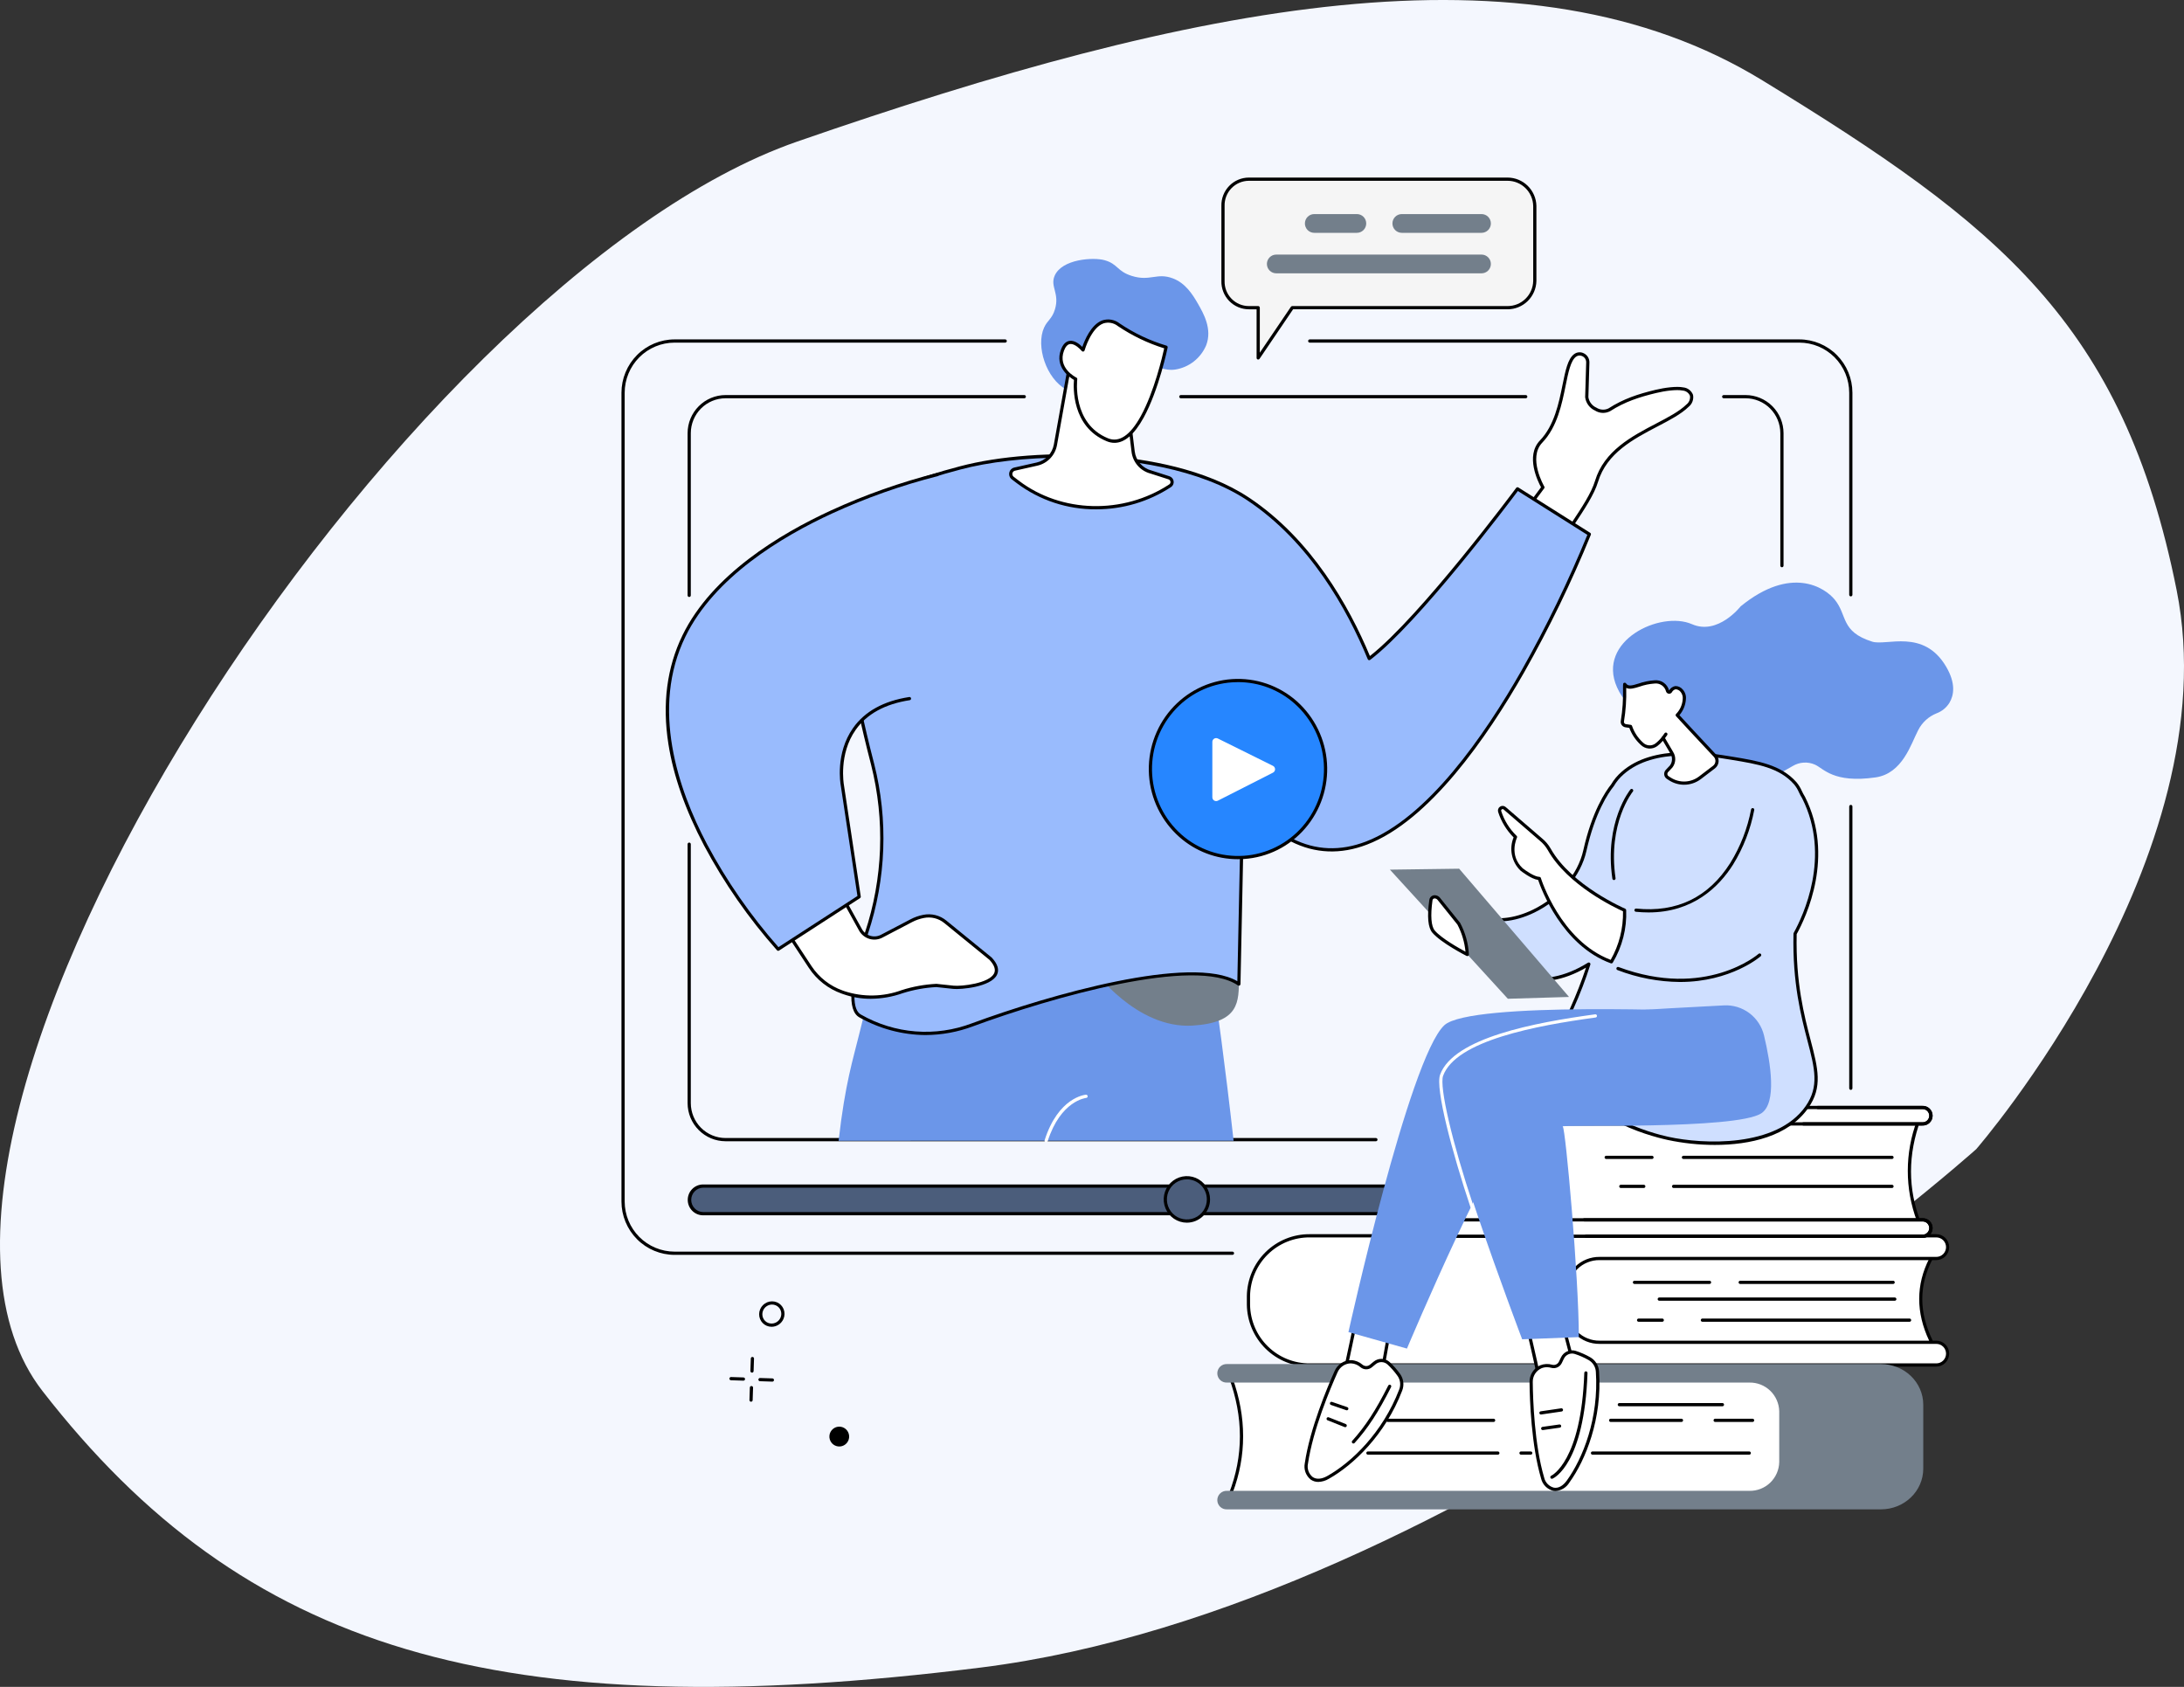 <svg width="246" height="190" viewBox="0 0 246 190" fill="none" xmlns="http://www.w3.org/2000/svg">
<rect x="0" y="0" width="246" height="190" fill="#333333" stroke="none"/>
<g clip-path="url(#clip0_1_723)">
<path d="M198.518 9.057C171.996 -7.18 134.469 0.446 89.795 15.945C45.12 31.443 -17.894 127.464 4.772 156.658C27.439 185.851 56.03 194.624 110.486 187.818C164.942 181.012 222.595 129.433 222.595 129.433C222.595 129.433 251.187 96.551 245.168 66.457C239.149 36.362 225.041 25.293 198.518 9.057Z" fill="#F4F7FE"/>
<g clip-path="url(#clip1_1_723)">
<path d="M202.789 141.157H76.1C74.561 141.157 73.086 140.543 71.998 139.451C70.91 138.358 70.299 136.876 70.299 135.331V44.233C70.299 42.688 70.91 41.206 71.998 40.114C73.086 39.021 74.561 38.407 76.1 38.407H202.789C204.327 38.407 205.803 39.021 206.89 40.114C207.978 41.206 208.589 42.688 208.589 44.233V135.329C208.589 136.875 207.978 138.356 206.89 139.449C205.803 140.542 204.327 141.156 202.789 141.156" fill="#F4F7FE"/>
<path d="M138.822 141.338H75.981C74.395 141.336 72.875 140.702 71.754 139.576C70.632 138.449 70.002 136.922 70 135.329V44.235C70.002 42.642 70.632 41.115 71.754 39.989C72.875 38.863 74.395 38.229 75.981 38.227H113.224C113.272 38.227 113.318 38.246 113.352 38.281C113.386 38.315 113.405 38.361 113.405 38.409C113.405 38.457 113.386 38.503 113.352 38.537C113.318 38.571 113.272 38.59 113.224 38.59H75.981C74.491 38.592 73.063 39.187 72.009 40.245C70.956 41.304 70.363 42.738 70.361 44.235V135.329C70.363 136.826 70.956 138.261 72.009 139.319C73.063 140.377 74.491 140.972 75.981 140.974H138.823C138.87 140.974 138.916 140.993 138.95 141.027C138.984 141.061 139.003 141.107 139.003 141.156C139.003 141.204 138.984 141.25 138.95 141.284C138.916 141.318 138.87 141.337 138.823 141.337" fill="black"/>
<path d="M208.471 122.756C208.448 122.756 208.424 122.751 208.402 122.742C208.38 122.733 208.361 122.719 208.344 122.703C208.327 122.686 208.314 122.666 208.305 122.644C208.296 122.622 208.291 122.598 208.291 122.574V90.838C208.291 90.789 208.31 90.743 208.344 90.709C208.378 90.675 208.423 90.656 208.471 90.656C208.519 90.656 208.565 90.675 208.599 90.709C208.633 90.743 208.652 90.789 208.652 90.838V122.574C208.652 122.598 208.647 122.622 208.638 122.644C208.629 122.666 208.616 122.686 208.599 122.703C208.582 122.719 208.562 122.733 208.541 122.742C208.519 122.751 208.495 122.756 208.471 122.756Z" fill="black"/>
<path d="M208.471 67.172C208.423 67.172 208.377 67.153 208.343 67.119C208.31 67.085 208.29 67.039 208.29 66.991V44.235C208.289 42.738 207.696 41.303 206.642 40.245C205.589 39.187 204.16 38.591 202.67 38.59H147.525C147.501 38.59 147.477 38.585 147.456 38.576C147.434 38.567 147.414 38.553 147.397 38.537C147.38 38.52 147.367 38.5 147.358 38.478C147.349 38.456 147.344 38.432 147.344 38.408C147.344 38.385 147.349 38.361 147.358 38.339C147.367 38.317 147.38 38.297 147.397 38.28C147.414 38.263 147.434 38.25 147.456 38.241C147.477 38.232 147.501 38.227 147.525 38.227H202.67C204.256 38.229 205.776 38.862 206.897 39.989C208.019 41.115 208.649 42.642 208.651 44.235V66.991C208.651 67.039 208.632 67.085 208.598 67.119C208.565 67.153 208.519 67.172 208.471 67.172Z" fill="black"/>
<path d="M171.857 44.858H133.004C132.956 44.858 132.91 44.839 132.876 44.805C132.842 44.771 132.823 44.725 132.823 44.677C132.823 44.629 132.842 44.583 132.876 44.549C132.91 44.515 132.956 44.496 133.004 44.496H171.857C171.905 44.496 171.951 44.515 171.984 44.549C172.018 44.583 172.037 44.629 172.037 44.677C172.037 44.725 172.018 44.771 171.984 44.805C171.951 44.839 171.905 44.858 171.857 44.858Z" fill="black"/>
<path d="M77.629 67.239C77.582 67.239 77.536 67.219 77.502 67.186C77.468 67.151 77.449 67.105 77.449 67.057V48.791C77.45 47.652 77.901 46.56 78.703 45.755C79.505 44.95 80.592 44.497 81.726 44.496H115.374C115.422 44.496 115.468 44.515 115.502 44.549C115.536 44.583 115.555 44.629 115.555 44.677C115.555 44.725 115.536 44.771 115.502 44.805C115.468 44.839 115.422 44.858 115.374 44.858H81.726C80.688 44.859 79.692 45.274 78.958 46.011C78.224 46.749 77.811 47.748 77.81 48.791V67.057C77.81 67.105 77.791 67.151 77.757 67.186C77.723 67.219 77.677 67.239 77.629 67.239Z" fill="black"/>
<path d="M154.979 128.541H81.726C80.592 128.539 79.505 128.086 78.703 127.281C77.901 126.476 77.45 125.384 77.449 124.245V95.082C77.449 95.034 77.468 94.987 77.502 94.954C77.536 94.919 77.582 94.9 77.629 94.9C77.677 94.9 77.723 94.919 77.757 94.954C77.791 94.987 77.81 95.034 77.81 95.082V124.245C77.811 125.288 78.224 126.288 78.958 127.025C79.692 127.762 80.688 128.177 81.726 128.178H154.979C155.027 128.178 155.073 128.197 155.107 128.232C155.141 128.266 155.16 128.312 155.16 128.36C155.16 128.408 155.141 128.454 155.107 128.488C155.073 128.522 155.027 128.541 154.979 128.541Z" fill="black"/>
<path d="M200.713 63.89C200.665 63.89 200.619 63.871 200.585 63.837C200.551 63.803 200.532 63.757 200.532 63.709V48.791C200.531 47.748 200.118 46.749 199.384 46.011C198.65 45.274 197.654 44.859 196.616 44.858H194.153C194.105 44.858 194.059 44.839 194.025 44.805C193.991 44.771 193.972 44.725 193.972 44.677C193.972 44.629 193.991 44.583 194.025 44.549C194.059 44.515 194.105 44.496 194.153 44.496H196.616C197.75 44.497 198.837 44.95 199.639 45.755C200.441 46.56 200.892 47.652 200.893 48.791V63.709C200.893 63.733 200.889 63.756 200.88 63.778C200.87 63.8 200.857 63.82 200.84 63.837C200.824 63.854 200.804 63.867 200.782 63.876C200.76 63.885 200.736 63.89 200.713 63.89Z" fill="black"/>
<path d="M198.73 136.7H79.195C78.784 136.7 78.39 136.536 78.1 136.244C77.809 135.953 77.646 135.557 77.646 135.144C77.646 134.731 77.809 134.336 78.1 134.044C78.39 133.752 78.784 133.588 79.195 133.588H198.729C199.139 133.588 199.534 133.752 199.824 134.044C200.115 134.336 200.278 134.731 200.278 135.144C200.278 135.557 200.115 135.953 199.824 136.244C199.534 136.536 199.139 136.7 198.729 136.7" fill="#4B5D7B"/>
<path d="M198.73 136.883H79.195C78.736 136.883 78.296 136.7 77.972 136.374C77.647 136.048 77.465 135.606 77.465 135.145C77.465 134.684 77.647 134.242 77.972 133.917C78.296 133.591 78.736 133.408 79.195 133.408H198.729C199.187 133.408 199.627 133.591 199.952 133.917C200.276 134.242 200.458 134.684 200.458 135.145C200.458 135.606 200.276 136.048 199.952 136.374C199.627 136.7 199.187 136.883 198.729 136.883M79.195 133.77C78.838 133.779 78.498 133.927 78.248 134.184C77.998 134.441 77.858 134.786 77.858 135.145C77.858 135.504 77.998 135.849 78.248 136.106C78.498 136.363 78.838 136.511 79.195 136.519H198.729C199.086 136.511 199.426 136.363 199.676 136.106C199.926 135.849 200.066 135.504 200.066 135.145C200.066 134.786 199.926 134.441 199.676 134.184C199.426 133.927 199.086 133.779 198.729 133.77H79.195Z" fill="black"/>
<path d="M136.117 135.09C136.117 135.573 135.975 136.045 135.708 136.446C135.441 136.848 135.061 137.16 134.617 137.345C134.173 137.53 133.684 137.578 133.213 137.484C132.742 137.39 132.309 137.157 131.969 136.816C131.629 136.475 131.397 136.04 131.304 135.566C131.21 135.093 131.258 134.602 131.442 134.156C131.626 133.71 131.937 133.329 132.337 133.061C132.737 132.793 133.207 132.649 133.687 132.649C134.332 132.649 134.95 132.907 135.406 133.364C135.861 133.822 136.117 134.443 136.117 135.09Z" fill="#4B5D7B"/>
<path d="M133.687 137.713C133.17 137.713 132.666 137.559 132.236 137.271C131.807 136.983 131.472 136.573 131.275 136.094C131.077 135.615 131.026 135.088 131.126 134.579C131.227 134.07 131.476 133.603 131.841 133.236C132.206 132.87 132.671 132.62 133.178 132.519C133.684 132.418 134.209 132.47 134.686 132.668C135.163 132.866 135.571 133.203 135.858 133.634C136.144 134.065 136.297 134.572 136.297 135.091C136.297 135.786 136.021 136.452 135.532 136.944C135.043 137.435 134.379 137.712 133.687 137.713ZM133.687 132.831C133.242 132.831 132.807 132.964 132.437 133.212C132.067 133.46 131.779 133.813 131.608 134.226C131.438 134.639 131.394 135.093 131.48 135.531C131.567 135.97 131.782 136.372 132.096 136.688C132.411 137.004 132.812 137.219 133.248 137.307C133.684 137.394 134.137 137.349 134.548 137.178C134.959 137.007 135.31 136.717 135.557 136.346C135.804 135.974 135.936 135.537 135.936 135.091C135.936 134.491 135.698 133.917 135.277 133.494C134.855 133.07 134.283 132.832 133.687 132.831Z" fill="black"/>
<path d="M117.831 128.486H138.95C137.081 111.804 135.21 101.158 135.21 101.158L103.404 95.583L100.23 104.695C99.279 107.453 97.978 111.511 96.765 116.529C96.114 119.222 95.198 121.958 94.459 128.488L117.831 128.486Z" fill="#6B96E9"/>
<path d="M117.834 128.669C117.815 128.669 117.797 128.666 117.779 128.66C117.733 128.646 117.695 128.614 117.673 128.571C117.651 128.528 117.647 128.478 117.662 128.433C119.199 123.601 122.191 123.31 122.318 123.3C122.365 123.297 122.412 123.312 122.448 123.343C122.485 123.374 122.507 123.418 122.512 123.466C122.516 123.514 122.5 123.561 122.469 123.598C122.438 123.635 122.394 123.657 122.347 123.661C122.318 123.663 119.464 123.96 118.006 128.543C117.994 128.58 117.971 128.612 117.94 128.634C117.91 128.657 117.872 128.669 117.834 128.669" fill="white"/>
<path d="M139.559 110.168C139.518 112.828 139.666 115.182 134.329 115.514C128.002 115.907 123.177 109.235 123.177 109.235C123.177 109.235 139.573 109.282 139.559 110.168" fill="#737F8B"/>
<path d="M170.736 59.01L173.793 54.894C173.793 54.894 171.827 51.568 173.59 49.733C176.48 46.724 175.887 41.184 177.408 40.036C177.548 39.938 177.713 39.882 177.883 39.873C178.053 39.864 178.223 39.903 178.372 39.986C178.521 40.069 178.645 40.191 178.729 40.34C178.812 40.489 178.853 40.659 178.846 40.83L178.73 44.735C178.759 45.783 180.392 46.72 181.268 46.158C182.964 45.071 184.61 44.545 186.509 44.087C187.51 43.846 188.845 43.667 189.562 43.812C190.654 44.033 190.881 44.909 190.081 45.69C187.654 48.06 181.342 49.201 179.829 54.222C179.25 56.147 177.336 58.633 175.85 61.022L170.736 59.01Z" fill="white"/>
<path d="M175.852 61.201C175.829 61.201 175.807 61.197 175.786 61.189L170.671 59.178C170.645 59.168 170.622 59.152 170.603 59.132C170.584 59.111 170.57 59.086 170.563 59.059C170.555 59.032 170.554 59.004 170.559 58.977C170.564 58.949 170.575 58.923 170.592 58.901L173.577 54.88C173.247 54.276 171.781 51.352 173.459 49.606C175.072 47.928 175.586 45.394 175.998 43.356C176.33 41.718 176.592 40.424 177.299 39.89C177.457 39.769 177.647 39.696 177.845 39.681C178.044 39.666 178.242 39.708 178.417 39.804C178.606 39.9 178.763 40.047 178.871 40.23C178.979 40.413 179.032 40.622 179.026 40.834L178.91 44.739C178.951 44.996 179.056 45.239 179.215 45.444C179.373 45.65 179.581 45.813 179.819 45.917C180.018 46.046 180.247 46.122 180.483 46.137C180.72 46.152 180.956 46.106 181.17 46.003C182.865 44.916 184.513 44.38 186.466 43.909C187.488 43.663 188.852 43.481 189.596 43.632C189.839 43.655 190.071 43.746 190.266 43.895C190.461 44.043 190.61 44.243 190.698 44.472C190.746 44.721 190.726 44.977 190.639 45.215C190.552 45.452 190.402 45.661 190.205 45.819C189.366 46.64 188.074 47.313 186.706 48.028C184.022 49.431 180.979 51.021 180 54.272C179.571 55.695 178.459 57.371 177.281 59.146C176.851 59.793 176.407 60.462 176.001 61.115C175.985 61.141 175.962 61.163 175.936 61.178C175.909 61.193 175.879 61.2 175.848 61.2M171.023 58.928L175.778 60.796C176.165 60.18 176.581 59.553 176.984 58.946C178.146 57.194 179.244 55.539 179.658 54.168C180.681 50.771 183.795 49.144 186.543 47.706C187.886 47.004 189.155 46.341 189.955 45.559C190.103 45.446 190.218 45.295 190.288 45.122C190.359 44.949 190.381 44.76 190.353 44.575C190.282 44.411 190.167 44.269 190.021 44.166C189.875 44.062 189.704 44.001 189.526 43.988C188.837 43.849 187.535 44.024 186.551 44.263C184.634 44.724 183.019 45.25 181.365 46.309C181.098 46.45 180.799 46.517 180.498 46.505C180.197 46.492 179.904 46.4 179.65 46.238C179.354 46.104 179.097 45.895 178.904 45.633C178.711 45.37 178.589 45.062 178.548 44.739L178.664 40.824C178.668 40.68 178.631 40.538 178.558 40.414C178.485 40.291 178.378 40.191 178.25 40.126C178.135 40.062 178.005 40.034 177.874 40.043C177.744 40.053 177.619 40.1 177.514 40.179C176.916 40.631 176.654 41.927 176.35 43.428C175.929 45.511 175.404 48.102 173.717 49.858C172.069 51.574 173.927 54.769 173.946 54.801C173.965 54.831 173.973 54.867 173.971 54.903C173.97 54.938 173.957 54.973 173.936 55.002L171.023 58.928Z" fill="black"/>
<path d="M170.927 55.061C170.927 55.061 159.944 69.85 154.228 74.178C151.731 68.126 147.482 60.778 140.574 56.191C132.12 50.579 116.536 50.468 108.158 52.703C105.772 53.323 103.422 54.073 101.116 54.947C93.012 58.085 94.419 71.155 98.291 86.087C99.874 92.364 99.633 98.965 97.597 105.109C96.232 109.309 95.327 113.567 96.884 114.431C98.793 115.518 100.916 116.17 103.103 116.342C105.29 116.514 107.488 116.202 109.542 115.427C119.457 111.772 134.927 107.634 139.546 110.843L139.996 89.251C140.987 91.286 142.692 93.198 145.502 94.621C162.212 103.084 179.02 60.17 179.02 60.17L170.927 55.061Z" fill="#99BBFD"/>
<path d="M104.253 116.58C101.64 116.562 99.073 115.876 96.796 114.589C95.407 113.818 95.618 110.609 97.424 105.051C99.455 98.941 99.695 92.374 98.115 86.13C95.852 77.403 94.872 71.034 95.031 66.085C95.227 59.967 97.196 56.268 101.05 54.776C103.361 53.898 105.719 53.147 108.111 52.525C112.549 51.342 118.619 50.892 124.349 51.322C129.09 51.679 135.77 52.785 140.672 56.038C147.714 60.715 151.961 68.281 154.303 73.888C159.984 69.45 170.672 55.096 170.781 54.949C170.808 54.913 170.848 54.888 170.892 54.88C170.937 54.871 170.983 54.88 171.022 54.904L179.116 60.013C179.151 60.036 179.178 60.07 179.19 60.111C179.203 60.151 179.202 60.194 179.187 60.233C177.019 65.548 174.514 70.718 171.687 75.711C167.486 83.082 161.004 92.434 153.977 95.126C151.002 96.266 148.122 96.15 145.418 94.78C143.225 93.734 141.393 92.052 140.158 89.951L139.723 110.844C139.722 110.877 139.713 110.91 139.695 110.938C139.678 110.965 139.653 110.988 139.624 111.003C139.595 111.018 139.562 111.025 139.529 111.022C139.497 111.02 139.465 111.009 139.438 110.99C134.691 107.691 118.448 112.332 109.599 115.595C107.888 116.239 106.077 116.572 104.25 116.579M119.996 51.542C115.505 51.542 111.297 52.051 108.204 52.876C105.824 53.495 103.479 54.242 101.18 55.115C94.434 57.727 93.597 67.265 98.466 86.04C100.063 92.35 99.82 98.988 97.768 105.164C95.595 111.85 96.135 113.807 96.971 114.271C98.855 115.35 100.953 115.998 103.115 116.168C105.277 116.338 107.45 116.026 109.479 115.256C118.232 112.029 134.187 107.478 139.371 110.516L139.814 89.246C139.815 89.205 139.829 89.166 139.855 89.135C139.88 89.103 139.916 89.081 139.955 89.073C139.995 89.064 140.036 89.069 140.073 89.086C140.109 89.104 140.139 89.133 140.156 89.17C141.247 91.407 143.071 93.186 145.582 94.457C148.191 95.778 150.973 95.89 153.849 94.788C160.775 92.134 167.201 82.854 171.372 75.536C174.165 70.6 176.644 65.491 178.795 60.241L170.969 55.301C169.851 56.795 159.716 70.247 154.335 74.321C154.313 74.338 154.287 74.35 154.26 74.355C154.233 74.36 154.205 74.359 154.179 74.352C154.152 74.344 154.128 74.331 154.107 74.313C154.086 74.294 154.07 74.272 154.059 74.246C151.756 68.664 147.53 61.027 140.472 56.341C135.245 52.871 127.25 51.542 119.996 51.542" fill="black"/>
<path d="M91.689 95.269L96.923 104.73C97.152 105.144 97.536 105.451 97.99 105.582C98.444 105.713 98.932 105.658 99.346 105.429L102.641 103.704C103.077 103.474 103.544 103.311 104.027 103.217C104.457 103.132 104.9 103.142 105.325 103.248C105.749 103.355 106.146 103.554 106.485 103.832L111.576 107.98C114.136 110.725 108.52 111.321 107.397 111.201L105.465 110.994C104.163 111.062 102.875 111.296 101.631 111.69C99.515 112.478 97.195 112.52 95.052 111.807L94.859 111.739C93.384 111.217 92.119 110.226 91.257 108.915L84.977 99.368L91.689 95.269Z" fill="white"/>
<path d="M98.071 112.496C97.023 112.5 95.981 112.325 94.992 111.978L94.799 111.91C93.288 111.373 91.992 110.357 91.106 109.015L84.826 99.468C84.813 99.448 84.803 99.425 84.799 99.401C84.795 99.377 84.795 99.352 84.8 99.329C84.806 99.305 84.816 99.282 84.83 99.263C84.844 99.243 84.862 99.226 84.883 99.213L91.596 95.114C91.617 95.102 91.64 95.093 91.664 95.09C91.688 95.086 91.713 95.088 91.736 95.094C91.76 95.1 91.782 95.111 91.801 95.126C91.82 95.141 91.836 95.16 91.848 95.181L97.082 104.641C97.289 105.014 97.634 105.289 98.042 105.406C98.45 105.524 98.887 105.475 99.26 105.27L102.558 103.543C103.009 103.306 103.491 103.136 103.991 103.04C104.446 102.948 104.916 102.959 105.367 103.071C105.818 103.184 106.239 103.396 106.598 103.691L111.69 107.84C111.696 107.845 111.702 107.85 111.708 107.856C112.379 108.577 112.576 109.231 112.294 109.801C111.608 111.182 108.182 111.469 107.377 111.382L105.46 111.177C104.18 111.245 102.914 111.475 101.692 111.861C100.529 112.275 99.305 112.489 98.071 112.496M85.231 99.426L91.408 108.815C92.251 110.09 93.483 111.056 94.92 111.567L95.113 111.635C97.218 112.326 99.493 112.284 101.571 111.518C102.831 111.116 104.138 110.879 105.458 110.813C105.467 110.812 105.476 110.812 105.485 110.813L107.416 111.019C108.302 111.114 111.413 110.763 111.971 109.638C112.179 109.219 112.004 108.706 111.453 108.111L106.37 103.97C106.052 103.708 105.679 103.52 105.28 103.42C104.88 103.32 104.464 103.311 104.06 103.393C103.596 103.483 103.146 103.64 102.727 103.86L99.428 105.587C98.972 105.837 98.436 105.897 97.938 105.752C97.439 105.607 97.017 105.27 96.764 104.815L91.623 95.522L85.231 99.426Z" fill="black"/>
<path d="M102.426 78.687C93.335 80.1 94.876 88.419 94.876 88.419L96.776 101.005L87.653 106.913C87.653 106.913 69.372 87.341 77.046 71.615C83.401 58.592 105.557 53.458 105.557 53.458L102.426 78.687Z" fill="#99BBFD"/>
<path d="M87.653 107.094C87.629 107.094 87.604 107.089 87.582 107.079C87.559 107.07 87.538 107.055 87.522 107.037C84.331 103.446 81.575 99.488 79.311 95.246C77.205 91.248 75.851 87.392 75.286 83.794C74.579 79.281 75.116 75.157 76.883 71.536C80.188 64.76 87.803 60.157 93.609 57.488C97.444 55.73 101.429 54.322 105.516 53.282C105.539 53.276 105.563 53.275 105.587 53.279C105.611 53.283 105.633 53.291 105.654 53.304C105.674 53.316 105.692 53.333 105.705 53.352C105.719 53.372 105.729 53.394 105.735 53.417C105.74 53.441 105.741 53.465 105.737 53.489C105.733 53.512 105.724 53.535 105.711 53.555C105.698 53.576 105.682 53.593 105.662 53.607C105.642 53.621 105.62 53.63 105.597 53.635C101.532 54.67 97.569 56.071 93.754 57.82C88.005 60.464 80.467 65.017 77.208 71.695C73.278 79.75 76.355 88.856 79.632 95.076C81.858 99.245 84.56 103.138 87.683 106.679L96.581 100.917L94.697 88.447C94.671 88.308 94.062 84.864 96.088 81.994C97.406 80.127 99.528 78.955 102.398 78.509C102.422 78.502 102.448 78.502 102.472 78.506C102.497 78.51 102.521 78.52 102.542 78.534C102.562 78.548 102.58 78.566 102.594 78.587C102.607 78.608 102.616 78.632 102.62 78.657C102.624 78.682 102.622 78.707 102.616 78.731C102.609 78.756 102.598 78.778 102.582 78.798C102.567 78.818 102.547 78.834 102.525 78.846C102.503 78.857 102.478 78.864 102.453 78.866C99.685 79.294 97.644 80.417 96.385 82.198C94.447 84.942 95.047 88.351 95.053 88.386L96.954 100.977C96.96 101.012 96.954 101.047 96.94 101.078C96.926 101.11 96.903 101.137 96.874 101.156L87.75 107.065C87.721 107.084 87.687 107.094 87.652 107.094" fill="black"/>
<path d="M129.72 41.539C130.6 41.137 131.056 41.806 132.366 41.624C133.135 41.505 133.86 41.19 134.472 40.709C135.085 40.228 135.565 39.597 135.866 38.878C136.56 37.046 135.559 35.3 134.928 34.199C134.301 33.103 133.502 31.884 132.117 31.358C130.311 30.671 129.556 31.726 127.488 31.079C125.806 30.552 125.929 29.737 124.431 29.31C123.183 28.953 119.588 29.157 118.784 31.079C118.273 32.298 119.374 33.042 118.825 34.848C118.496 35.933 117.978 36.066 117.6 36.904C116.662 38.983 117.838 42.633 120.075 43.856C123.111 45.516 128.202 42.231 129.719 41.539" fill="#6B96E9"/>
<path d="M126.927 45.025L127.633 50.856C127.699 51.398 127.925 51.908 128.283 52.32C128.641 52.731 129.114 53.025 129.64 53.163L131.675 53.816C131.764 53.844 131.844 53.898 131.905 53.969C131.966 54.041 132.005 54.129 132.019 54.222C132.032 54.315 132.019 54.411 131.981 54.497C131.942 54.583 131.881 54.656 131.803 54.709C126.661 58.096 119.568 58.036 114.646 54.28L114.07 53.841C113.984 53.776 113.919 53.687 113.882 53.586C113.844 53.484 113.837 53.374 113.86 53.268C113.883 53.163 113.935 53.066 114.011 52.989C114.087 52.912 114.183 52.859 114.288 52.835L116.805 52.27C117.326 52.153 117.801 51.883 118.171 51.496C118.54 51.108 118.787 50.62 118.881 50.092L120.421 41.502L126.927 45.025Z" fill="white"/>
<path d="M123.463 57.366C120.248 57.389 117.113 56.357 114.537 54.426L113.961 53.986C113.848 53.9 113.762 53.783 113.713 53.649C113.665 53.515 113.655 53.37 113.685 53.231C113.715 53.092 113.784 52.964 113.884 52.863C113.984 52.762 114.11 52.691 114.249 52.66L116.766 52.094C117.253 51.985 117.696 51.734 118.041 51.373C118.386 51.011 118.616 50.556 118.704 50.063L120.243 41.473C120.248 41.445 120.26 41.418 120.277 41.395C120.295 41.373 120.317 41.354 120.343 41.342C120.368 41.329 120.397 41.323 120.425 41.324C120.454 41.324 120.482 41.332 120.507 41.345L127.011 44.864C127.037 44.878 127.059 44.898 127.075 44.922C127.091 44.946 127.101 44.973 127.105 45.002L127.811 50.833C127.87 51.34 128.081 51.817 128.415 52.201C128.749 52.586 129.192 52.859 129.684 52.987L131.728 53.643C131.852 53.682 131.961 53.755 132.044 53.855C132.127 53.955 132.18 54.076 132.196 54.204C132.214 54.331 132.196 54.46 132.144 54.576C132.091 54.692 132.007 54.791 131.9 54.861C129.39 56.502 126.457 57.373 123.461 57.367M120.553 41.784L119.058 50.127C118.958 50.691 118.694 51.211 118.3 51.624C117.906 52.037 117.399 52.324 116.843 52.448L114.326 53.014C114.254 53.03 114.189 53.066 114.137 53.118C114.086 53.17 114.05 53.236 114.034 53.308C114.019 53.38 114.024 53.455 114.049 53.524C114.075 53.593 114.119 53.653 114.178 53.698L114.753 54.137C119.552 57.797 126.521 57.97 131.702 54.557C131.752 54.525 131.791 54.48 131.815 54.426C131.839 54.372 131.847 54.312 131.838 54.253C131.831 54.192 131.806 54.135 131.767 54.088C131.728 54.041 131.676 54.006 131.618 53.988L129.583 53.335C129.023 53.188 128.52 52.876 128.139 52.437C127.759 51.998 127.52 51.455 127.453 50.877L126.758 45.139L120.553 41.784Z" fill="black"/>
<path d="M121.161 42.691C121.161 42.691 118.869 41.571 119.674 39.434C120.411 37.48 121.99 39.423 121.99 39.423C121.99 39.423 123.291 34.738 126.023 36.586C127.657 37.694 129.452 38.544 131.343 39.105C131.343 39.105 130.381 43.821 128.653 46.959C127.611 48.851 126.29 50.17 124.733 49.534C120.472 47.794 121.16 42.692 121.16 42.692" fill="white"/>
<path d="M125.531 49.879C125.234 49.877 124.94 49.816 124.666 49.701C120.704 48.082 120.898 43.6 120.969 42.792C120.5 42.519 118.76 41.348 119.506 39.37C119.725 38.789 120.043 38.461 120.452 38.394C121.028 38.299 121.607 38.77 121.912 39.072C122.159 38.349 122.883 36.559 124.155 36.088C124.487 35.978 124.84 35.952 125.184 36.013C125.527 36.073 125.851 36.219 126.125 36.436C127.743 37.531 129.519 38.372 131.389 38.93C131.434 38.942 131.473 38.97 131.497 39.01C131.522 39.049 131.53 39.096 131.521 39.142C131.512 39.189 130.534 43.921 128.812 47.046C127.774 48.931 126.674 49.879 125.531 49.879M120.606 38.745C120.574 38.745 120.542 38.747 120.511 38.752C120.239 38.797 120.013 39.048 119.844 39.498C119.108 41.452 121.153 42.485 121.241 42.528C121.275 42.545 121.303 42.572 121.321 42.605C121.339 42.639 121.346 42.677 121.341 42.715C121.334 42.764 120.724 47.699 124.803 49.365C126.059 49.878 127.302 49.039 128.496 46.87C130.011 44.121 130.944 40.092 131.132 39.233C129.285 38.657 127.53 37.816 125.923 36.734C125.696 36.551 125.427 36.427 125.141 36.373C124.854 36.319 124.559 36.337 124.281 36.426C122.883 36.943 122.172 39.444 122.165 39.47C122.156 39.502 122.139 39.531 122.115 39.553C122.091 39.576 122.061 39.592 122.028 39.599C121.996 39.605 121.962 39.603 121.931 39.592C121.9 39.581 121.872 39.562 121.851 39.536C121.662 39.304 121.094 38.742 120.607 38.742" fill="black"/>
<path d="M169.813 20.181H140.667C140.278 20.183 139.894 20.263 139.536 20.416C139.178 20.569 138.855 20.791 138.583 21.071C138.312 21.351 138.099 21.682 137.957 22.046C137.815 22.409 137.746 22.797 137.754 23.187V31.659C137.746 32.049 137.815 32.436 137.958 32.799C138.1 33.162 138.313 33.492 138.584 33.771C138.856 34.05 139.179 34.272 139.537 34.424C139.895 34.576 140.279 34.654 140.667 34.655H141.721V40.311L145.556 34.654H169.813C170.613 34.658 171.382 34.346 171.955 33.785C172.528 33.225 172.859 32.461 172.877 31.658V23.187C172.86 22.383 172.529 21.617 171.957 21.055C171.384 20.493 170.614 20.179 169.813 20.181Z" fill="#F5F5F5"/>
<path d="M141.72 40.494C141.702 40.494 141.684 40.492 141.667 40.486C141.63 40.475 141.598 40.452 141.575 40.421C141.552 40.389 141.54 40.352 141.54 40.313V34.837H140.667C140.255 34.836 139.847 34.753 139.467 34.593C139.087 34.432 138.743 34.197 138.455 33.901C138.167 33.605 137.941 33.254 137.79 32.869C137.638 32.484 137.565 32.073 137.574 31.66V23.187C137.565 22.773 137.637 22.361 137.788 21.975C137.939 21.589 138.165 21.238 138.453 20.941C138.741 20.644 139.085 20.408 139.465 20.246C139.846 20.085 140.254 20.001 140.667 20H169.812C170.66 20.002 171.473 20.336 172.079 20.931C172.685 21.527 173.036 22.336 173.056 23.187V31.659C173.034 32.509 172.683 33.316 172.077 33.91C171.471 34.503 170.659 34.836 169.812 34.836H145.651L141.87 40.415C141.854 40.439 141.832 40.459 141.806 40.473C141.78 40.487 141.751 40.494 141.721 40.494M140.667 20.363C140.301 20.364 139.94 20.439 139.604 20.582C139.268 20.726 138.964 20.935 138.709 21.198C138.455 21.461 138.255 21.773 138.122 22.114C137.989 22.456 137.925 22.821 137.935 23.187V31.659C137.926 32.025 137.99 32.389 138.123 32.73C138.257 33.071 138.456 33.382 138.711 33.644C138.965 33.906 139.269 34.115 139.605 34.257C139.941 34.4 140.302 34.473 140.667 34.474H141.72C141.768 34.474 141.814 34.493 141.848 34.527C141.882 34.561 141.901 34.607 141.901 34.655V39.725L145.406 34.554C145.423 34.529 145.445 34.509 145.471 34.495C145.497 34.482 145.526 34.474 145.556 34.474H169.813C170.564 34.475 171.286 34.181 171.824 33.655C172.363 33.13 172.675 32.413 172.696 31.66V23.187C172.677 22.432 172.364 21.714 171.826 21.186C171.288 20.659 170.565 20.363 169.813 20.363H140.667Z" fill="black"/>
<path d="M157.891 26.224H166.877C167.156 26.224 167.424 26.112 167.621 25.914C167.818 25.716 167.929 25.448 167.929 25.168C167.929 24.888 167.818 24.619 167.621 24.421C167.424 24.223 167.156 24.112 166.877 24.112H157.891C157.613 24.112 157.345 24.223 157.148 24.421C156.951 24.619 156.84 24.888 156.84 25.168C156.84 25.448 156.951 25.716 157.148 25.914C157.345 26.112 157.613 26.224 157.891 26.224Z" fill="#737F8B"/>
<path d="M148.031 26.224H152.837C153.115 26.224 153.383 26.112 153.58 25.914C153.777 25.716 153.888 25.448 153.888 25.168C153.888 24.888 153.777 24.619 153.58 24.421C153.383 24.223 153.115 24.112 152.837 24.112H148.031C147.752 24.112 147.485 24.223 147.288 24.421C147.091 24.619 146.98 24.888 146.98 25.168C146.98 25.448 147.091 25.716 147.288 25.914C147.485 26.112 147.752 26.224 148.031 26.224Z" fill="#737F8B"/>
<path d="M143.751 30.785H166.876C167.155 30.785 167.423 30.674 167.62 30.476C167.817 30.278 167.928 30.009 167.928 29.729C167.928 29.449 167.817 29.181 167.62 28.983C167.423 28.785 167.155 28.674 166.876 28.674H143.751C143.473 28.674 143.205 28.785 143.008 28.983C142.811 29.181 142.7 29.449 142.7 29.729C142.7 30.009 142.811 30.278 143.008 30.476C143.205 30.674 143.473 30.785 143.751 30.785Z" fill="#737F8B"/>
<path d="M132.943 94.123C130.972 92.374 129.768 89.914 129.595 87.279C129.421 84.643 130.292 82.046 132.017 80.052C132.867 79.067 133.903 78.262 135.065 77.681C136.227 77.101 137.492 76.757 138.787 76.67C140.082 76.583 141.381 76.755 142.61 77.175C143.839 77.594 144.972 78.254 145.946 79.117C147.917 80.865 149.12 83.325 149.294 85.96C149.467 88.596 148.597 91.193 146.872 93.187C146.022 94.172 144.985 94.978 143.823 95.558C142.661 96.138 141.396 96.482 140.101 96.569C138.807 96.656 137.507 96.484 136.279 96.065C135.05 95.645 133.916 94.985 132.943 94.123Z" fill="#2686FF"/>
<path d="M139.43 96.772C136.996 96.775 134.645 95.88 132.823 94.258C130.819 92.477 129.596 89.973 129.419 87.29C129.243 84.608 130.127 81.964 131.88 79.933C132.747 78.93 133.802 78.11 134.985 77.519C136.168 76.928 137.457 76.578 138.775 76.489C140.094 76.401 141.417 76.575 142.668 77.003C143.919 77.43 145.074 78.102 146.065 78.98C148.069 80.762 149.293 83.266 149.469 85.948C149.646 88.631 148.761 91.275 147.008 93.306C146.143 94.311 145.087 95.133 143.903 95.725C142.718 96.316 141.428 96.665 140.107 96.75C139.881 96.765 139.655 96.772 139.43 96.772ZM139.458 76.829C139.241 76.829 139.024 76.836 138.805 76.851C137.532 76.933 136.288 77.269 135.146 77.839C134.004 78.409 132.986 79.201 132.152 80.171C130.461 82.13 129.608 84.68 129.779 87.266C129.949 89.853 131.129 92.268 133.062 93.987C134.017 94.833 135.13 95.481 136.336 95.893C137.542 96.305 138.818 96.473 140.089 96.388C141.36 96.303 142.602 95.965 143.742 95.395C144.883 94.826 145.9 94.035 146.735 93.068C148.426 91.109 149.279 88.56 149.109 85.973C148.939 83.386 147.759 80.971 145.826 79.253C144.07 77.689 141.804 76.827 139.458 76.829" fill="black"/>
<path d="M136.555 89.799V83.562C136.555 83.489 136.573 83.417 136.608 83.353C136.643 83.289 136.694 83.236 136.756 83.197C136.818 83.158 136.889 83.136 136.961 83.133C137.034 83.129 137.106 83.145 137.172 83.177L143.381 86.257C143.452 86.292 143.513 86.346 143.555 86.414C143.597 86.482 143.62 86.56 143.62 86.64C143.621 86.719 143.599 86.798 143.557 86.866C143.516 86.934 143.456 86.989 143.385 87.025L137.175 90.182C137.11 90.215 137.038 90.231 136.965 90.228C136.892 90.225 136.821 90.204 136.758 90.165C136.696 90.127 136.645 90.073 136.609 90.009C136.574 89.945 136.555 89.872 136.555 89.799" fill="white"/>
<path d="M217.52 151.059C216.027 147.975 215.885 144.868 217.52 141.729L216.347 140.317L175.618 141.376L176.723 151.609L216.426 151.968L217.52 151.059Z" fill="white"/>
<path d="M216.426 152.15L176.724 151.79C176.68 151.79 176.637 151.773 176.604 151.743C176.572 151.713 176.551 151.672 176.546 151.628L175.441 141.395C175.438 141.37 175.44 141.345 175.448 141.321C175.455 141.297 175.468 141.275 175.484 141.256C175.501 141.237 175.521 141.222 175.543 141.211C175.566 141.201 175.591 141.195 175.616 141.194L216.344 140.135C216.37 140.135 216.397 140.141 216.421 140.153C216.446 140.164 216.468 140.18 216.486 140.2L217.659 141.612C217.682 141.64 217.696 141.674 217.7 141.709C217.703 141.745 217.697 141.781 217.68 141.812C216.134 144.782 216.135 147.78 217.683 150.978C217.7 151.015 217.705 151.056 217.697 151.096C217.688 151.136 217.667 151.171 217.635 151.197L216.541 152.107C216.509 152.134 216.468 152.149 216.426 152.149M176.887 151.428L216.361 151.785L217.296 151.008C215.797 147.828 215.8 144.715 217.304 141.752L216.264 140.499L175.82 141.551L176.887 151.428Z" fill="black"/>
<path d="M147.545 139.19H218.072C218.241 139.187 218.409 139.218 218.566 139.281C218.723 139.344 218.866 139.438 218.986 139.557C219.107 139.676 219.202 139.818 219.268 139.974C219.333 140.131 219.367 140.299 219.367 140.468C219.367 140.638 219.333 140.806 219.268 140.963C219.202 141.119 219.107 141.261 218.986 141.38C218.866 141.499 218.723 141.593 218.566 141.656C218.409 141.719 218.241 141.75 218.072 141.747H180.176C179.192 141.736 178.244 142.117 177.54 142.808C176.836 143.498 176.434 144.442 176.422 145.43V147.5C176.434 148.489 176.836 149.432 177.54 150.122C178.244 150.813 179.192 151.195 180.176 151.183H218.072C218.241 151.18 218.409 151.211 218.565 151.274C218.722 151.337 218.865 151.431 218.986 151.55C219.106 151.669 219.202 151.811 219.267 151.967C219.333 152.124 219.366 152.292 219.366 152.462C219.366 152.631 219.333 152.799 219.267 152.956C219.202 153.113 219.106 153.254 218.986 153.373C218.865 153.492 218.722 153.586 218.565 153.649C218.409 153.712 218.241 153.743 218.072 153.74H147.545C145.73 153.761 143.982 153.058 142.684 151.784C141.386 150.511 140.645 148.772 140.624 146.95V145.98C140.645 144.158 141.387 142.419 142.684 141.146C143.982 139.873 145.73 139.169 147.545 139.19Z" fill="white"/>
<path d="M218.072 153.921H147.544C145.683 153.94 143.89 153.217 142.559 151.91C141.228 150.603 140.467 148.819 140.443 146.95V145.98C140.467 144.111 141.228 142.327 142.559 141.02C143.89 139.713 145.683 138.99 147.544 139.009H218.072C218.265 139.006 218.456 139.041 218.635 139.113C218.814 139.185 218.977 139.293 219.114 139.428C219.252 139.564 219.361 139.726 219.435 139.905C219.51 140.083 219.548 140.275 219.548 140.469C219.548 140.663 219.51 140.854 219.435 141.033C219.361 141.212 219.252 141.373 219.114 141.509C218.977 141.645 218.814 141.752 218.635 141.824C218.456 141.896 218.265 141.932 218.072 141.929H180.176C179.24 141.918 178.338 142.281 177.669 142.938C176.999 143.594 176.616 144.49 176.603 145.43V147.501C176.616 148.441 176.999 149.337 177.669 149.993C178.338 150.65 179.24 151.013 180.176 151.002H218.072C218.265 150.999 218.456 151.035 218.635 151.107C218.814 151.179 218.977 151.286 219.114 151.422C219.252 151.557 219.361 151.719 219.435 151.898C219.51 152.077 219.548 152.268 219.548 152.462C219.548 152.656 219.51 152.847 219.435 153.026C219.361 153.205 219.252 153.367 219.114 153.503C218.977 153.638 218.814 153.746 218.635 153.818C218.456 153.89 218.265 153.925 218.072 153.922M147.544 139.372C145.779 139.353 144.077 140.038 142.814 141.277C141.55 142.516 140.828 144.208 140.804 145.981V146.951C140.828 148.724 141.55 150.416 142.814 151.654C144.077 152.893 145.779 153.578 147.544 153.559H218.072C218.218 153.564 218.364 153.539 218.5 153.486C218.637 153.433 218.761 153.353 218.867 153.25C218.972 153.148 219.055 153.026 219.112 152.89C219.169 152.755 219.199 152.609 219.199 152.462C219.199 152.315 219.169 152.17 219.112 152.034C219.055 151.899 218.972 151.776 218.867 151.674C218.761 151.572 218.637 151.491 218.5 151.438C218.364 151.385 218.218 151.36 218.072 151.365H180.176C179.144 151.375 178.151 150.974 177.413 150.25C176.676 149.525 176.255 148.537 176.242 147.501V145.43C176.255 144.394 176.676 143.406 177.413 142.681C178.151 141.957 179.144 141.556 180.176 141.566H218.072C218.218 141.571 218.364 141.546 218.5 141.493C218.637 141.44 218.761 141.36 218.867 141.257C218.972 141.155 219.055 141.033 219.112 140.897C219.169 140.762 219.199 140.616 219.199 140.469C219.199 140.322 219.169 140.177 219.112 140.041C219.055 139.906 218.972 139.783 218.867 139.681C218.761 139.579 218.637 139.499 218.5 139.445C218.364 139.392 218.218 139.367 218.072 139.372L147.544 139.372Z" fill="black"/>
<path d="M192.558 144.615H184.102C184.054 144.615 184.008 144.596 183.974 144.562C183.94 144.528 183.921 144.482 183.921 144.434C183.921 144.386 183.94 144.34 183.974 144.306C184.008 144.272 184.054 144.252 184.102 144.252H192.558C192.606 144.252 192.652 144.272 192.685 144.306C192.719 144.34 192.738 144.386 192.738 144.434C192.738 144.482 192.719 144.528 192.685 144.562C192.652 144.596 192.606 144.615 192.558 144.615Z" fill="black"/>
<path d="M213.239 144.615H196.011C195.963 144.615 195.917 144.596 195.883 144.562C195.849 144.528 195.83 144.482 195.83 144.434C195.83 144.386 195.849 144.34 195.883 144.306C195.917 144.272 195.963 144.252 196.011 144.252H213.239C213.287 144.252 213.333 144.272 213.367 144.306C213.401 144.34 213.42 144.386 213.42 144.434C213.42 144.482 213.401 144.528 213.367 144.562C213.333 144.596 213.287 144.615 213.239 144.615Z" fill="black"/>
<path d="M213.426 146.503H186.895C186.847 146.503 186.801 146.484 186.767 146.45C186.733 146.416 186.714 146.37 186.714 146.322C186.714 146.274 186.733 146.227 186.767 146.193C186.801 146.159 186.847 146.14 186.895 146.14H213.426C213.474 146.14 213.52 146.159 213.554 146.193C213.587 146.227 213.606 146.274 213.606 146.322C213.606 146.37 213.587 146.416 213.554 146.45C213.52 146.484 213.474 146.503 213.426 146.503Z" fill="black"/>
<path d="M187.235 148.873H184.567C184.519 148.873 184.473 148.854 184.439 148.82C184.405 148.786 184.386 148.739 184.386 148.691C184.386 148.643 184.405 148.597 184.439 148.563C184.473 148.529 184.519 148.51 184.567 148.51H187.235C187.283 148.51 187.329 148.529 187.362 148.563C187.396 148.597 187.415 148.643 187.415 148.691C187.415 148.739 187.396 148.786 187.362 148.82C187.329 148.854 187.283 148.873 187.235 148.873Z" fill="black"/>
<path d="M215.089 148.873H191.752C191.704 148.873 191.659 148.854 191.625 148.82C191.591 148.786 191.572 148.739 191.572 148.691C191.572 148.643 191.591 148.597 191.625 148.563C191.659 148.529 191.704 148.51 191.752 148.51H215.089C215.137 148.51 215.183 148.529 215.217 148.563C215.25 148.597 215.27 148.643 215.27 148.691C215.27 148.739 215.25 148.786 215.217 148.82C215.183 148.854 215.137 148.873 215.089 148.873Z" fill="black"/>
<path d="M138.587 168.299H203.805V155.068H138.587C140.245 159.537 140.291 163.949 138.587 168.299Z" fill="white"/>
<path d="M203.805 168.482H138.586C138.557 168.482 138.528 168.475 138.502 168.461C138.476 168.447 138.454 168.427 138.437 168.403C138.421 168.378 138.41 168.35 138.407 168.321C138.404 168.292 138.408 168.262 138.418 168.234C140.074 164.006 140.074 159.599 138.418 155.133C138.408 155.105 138.405 155.076 138.408 155.047C138.412 155.018 138.423 154.99 138.439 154.966C138.456 154.942 138.478 154.922 138.504 154.908C138.53 154.895 138.558 154.888 138.588 154.888H203.806C203.83 154.888 203.853 154.892 203.875 154.902C203.897 154.911 203.917 154.924 203.934 154.941C203.95 154.958 203.964 154.978 203.973 155C203.982 155.022 203.986 155.045 203.986 155.069V168.3C203.986 168.323 203.982 168.347 203.973 168.369C203.964 168.391 203.95 168.411 203.934 168.428C203.917 168.445 203.897 168.458 203.875 168.467C203.853 168.476 203.83 168.481 203.806 168.481M138.851 168.118H203.624V155.25H138.845C140.413 159.631 140.414 163.958 138.85 168.118" fill="black"/>
<path d="M197.041 155.722H138.2C138.06 155.728 137.92 155.706 137.789 155.657C137.657 155.607 137.537 155.531 137.436 155.434C137.334 155.337 137.253 155.219 137.198 155.09C137.143 154.96 137.114 154.821 137.114 154.68C137.114 154.539 137.143 154.399 137.198 154.269C137.253 154.14 137.334 154.023 137.436 153.925C137.537 153.828 137.657 153.752 137.789 153.702C137.92 153.653 138.06 153.631 138.2 153.637H211.866C214.496 153.637 216.631 155.688 216.631 158.218V165.42C216.631 167.95 214.499 170.001 211.866 170.001H138.2C138.06 170.008 137.92 169.986 137.789 169.936C137.657 169.887 137.537 169.811 137.436 169.713C137.334 169.616 137.253 169.499 137.198 169.369C137.143 169.24 137.114 169.1 137.114 168.959C137.114 168.818 137.143 168.678 137.198 168.549C137.253 168.419 137.334 168.302 137.436 168.205C137.537 168.107 137.657 168.031 137.789 167.982C137.92 167.932 138.06 167.91 138.2 167.917H197.041C197.915 167.935 198.76 167.605 199.392 166.998C200.023 166.391 200.388 165.558 200.408 164.68V158.958C200.388 158.081 200.023 157.247 199.392 156.64C198.76 156.033 197.915 155.703 197.041 155.722Z" fill="#737F8B"/>
<path d="M194.011 158.392H182.397C182.349 158.392 182.303 158.372 182.269 158.338C182.235 158.304 182.216 158.258 182.216 158.21C182.216 158.162 182.235 158.116 182.269 158.082C182.303 158.048 182.349 158.029 182.397 158.029H194.011C194.059 158.029 194.105 158.048 194.138 158.082C194.172 158.116 194.191 158.162 194.191 158.21C194.191 158.258 194.172 158.304 194.138 158.338C194.105 158.372 194.059 158.392 194.011 158.392Z" fill="black"/>
<path d="M168.237 160.157H156.305C156.258 160.157 156.212 160.138 156.178 160.104C156.144 160.07 156.125 160.024 156.125 159.976C156.125 159.927 156.144 159.881 156.178 159.847C156.212 159.813 156.258 159.794 156.305 159.794H168.237C168.285 159.794 168.331 159.813 168.365 159.847C168.399 159.881 168.418 159.927 168.418 159.976C168.418 160.024 168.399 160.07 168.365 160.104C168.331 160.138 168.285 160.157 168.237 160.157Z" fill="black"/>
<path d="M189.397 160.157H181.419C181.371 160.157 181.325 160.138 181.291 160.104C181.258 160.07 181.239 160.024 181.239 159.976C181.239 159.927 181.258 159.881 181.291 159.847C181.325 159.813 181.371 159.794 181.419 159.794H189.397C189.445 159.794 189.491 159.813 189.525 159.847C189.558 159.881 189.577 159.927 189.577 159.976C189.577 160.024 189.558 160.07 189.525 160.104C189.491 160.138 189.445 160.157 189.397 160.157Z" fill="black"/>
<path d="M197.408 160.157H193.189C193.142 160.157 193.096 160.138 193.062 160.104C193.028 160.07 193.009 160.024 193.009 159.976C193.009 159.927 193.028 159.881 193.062 159.847C193.096 159.813 193.142 159.794 193.189 159.794H197.408C197.456 159.794 197.502 159.813 197.536 159.847C197.57 159.881 197.589 159.927 197.589 159.976C197.589 160.024 197.57 160.07 197.536 160.104C197.502 160.138 197.456 160.157 197.408 160.157Z" fill="black"/>
<path d="M168.714 163.843H154.078C154.03 163.843 153.984 163.824 153.95 163.79C153.916 163.756 153.897 163.71 153.897 163.662C153.897 163.613 153.916 163.567 153.95 163.533C153.984 163.499 154.03 163.48 154.078 163.48H168.714C168.762 163.48 168.808 163.499 168.842 163.533C168.876 163.567 168.895 163.613 168.895 163.662C168.895 163.71 168.876 163.756 168.842 163.79C168.808 163.824 168.762 163.843 168.714 163.843Z" fill="black"/>
<path d="M197.033 163.843H179.374C179.326 163.843 179.28 163.824 179.247 163.79C179.213 163.756 179.194 163.71 179.194 163.662C179.194 163.613 179.213 163.567 179.247 163.533C179.28 163.499 179.326 163.48 179.374 163.48H197.033C197.081 163.48 197.127 163.499 197.161 163.533C197.195 163.567 197.214 163.613 197.214 163.662C197.214 163.71 197.195 163.756 197.161 163.79C197.127 163.824 197.081 163.843 197.033 163.843Z" fill="black"/>
<path d="M172.418 163.843H171.322C171.274 163.843 171.228 163.824 171.195 163.79C171.161 163.756 171.142 163.71 171.142 163.662C171.142 163.613 171.161 163.567 171.195 163.533C171.228 163.499 171.274 163.48 171.322 163.48H172.418C172.466 163.48 172.512 163.499 172.546 163.533C172.58 163.567 172.599 163.613 172.599 163.662C172.599 163.71 172.58 163.756 172.546 163.79C172.512 163.824 172.466 163.843 172.418 163.843Z" fill="black"/>
<path d="M216.183 137.734H163.852C161.251 137.734 160.114 135.617 160.114 133.004V130.739C160.114 128.126 161.251 126.009 163.852 126.009H216.183C214.711 129.969 214.671 133.879 216.183 137.734" fill="white"/>
<path d="M216.183 137.916H163.852C161.399 137.916 159.933 136.08 159.933 133.004V130.739C159.933 127.663 161.398 125.827 163.852 125.827H216.183C216.212 125.827 216.241 125.834 216.267 125.848C216.293 125.861 216.315 125.881 216.331 125.905C216.348 125.929 216.359 125.957 216.362 125.986C216.366 126.015 216.362 126.044 216.352 126.072C214.884 130.024 214.883 133.926 216.352 137.668C216.363 137.696 216.367 137.725 216.364 137.755C216.36 137.784 216.35 137.812 216.333 137.837C216.317 137.861 216.294 137.881 216.268 137.895C216.242 137.909 216.213 137.916 216.184 137.916M163.853 126.19C161.625 126.19 160.295 127.891 160.295 130.739V133.005C160.295 135.853 161.625 137.553 163.853 137.553H215.921C214.544 133.892 214.546 129.851 215.926 126.19L163.853 126.19Z" fill="black"/>
<path d="M164.172 126.587H216.526C216.65 126.593 216.775 126.573 216.891 126.53C217.008 126.486 217.115 126.419 217.205 126.333C217.296 126.246 217.367 126.142 217.416 126.027C217.466 125.912 217.491 125.788 217.491 125.663C217.491 125.538 217.466 125.414 217.416 125.299C217.367 125.184 217.296 125.08 217.205 124.993C217.115 124.907 217.008 124.84 216.891 124.796C216.775 124.753 216.65 124.733 216.526 124.739H163.257C162.16 124.714 161.098 125.128 160.305 125.89C159.512 126.651 159.052 127.698 159.027 128.799V135.182C159.052 136.284 159.512 137.33 160.305 138.091C161.098 138.853 162.16 139.267 163.257 139.242H216.527C216.651 139.248 216.776 139.229 216.892 139.185C217.009 139.141 217.116 139.074 217.206 138.988C217.297 138.901 217.368 138.797 217.418 138.682C217.467 138.567 217.492 138.443 217.492 138.318C217.492 138.193 217.467 138.069 217.418 137.954C217.368 137.839 217.297 137.735 217.206 137.649C217.116 137.562 217.009 137.495 216.892 137.451C216.776 137.408 216.651 137.388 216.527 137.394H164.172C163.397 137.411 162.648 137.118 162.088 136.58C161.528 136.043 161.204 135.304 161.186 134.526V129.456C161.204 128.679 161.528 127.94 162.088 127.402C162.648 126.864 163.397 126.572 164.172 126.588" fill="white"/>
<path d="M216.526 139.424H163.256C162.112 139.446 161.006 139.012 160.18 138.217C159.354 137.422 158.875 136.331 158.849 135.182V128.8C158.875 127.651 159.354 126.559 160.18 125.764C161.006 124.969 162.112 124.535 163.256 124.558H216.526C216.675 124.55 216.824 124.573 216.964 124.625C217.104 124.678 217.232 124.758 217.341 124.861C217.449 124.965 217.535 125.089 217.594 125.227C217.653 125.365 217.683 125.513 217.683 125.663C217.683 125.813 217.653 125.962 217.594 126.1C217.535 126.238 217.449 126.362 217.341 126.465C217.232 126.569 217.104 126.649 216.964 126.701C216.824 126.753 216.675 126.776 216.526 126.769H164.172C163.445 126.752 162.741 127.025 162.215 127.529C161.689 128.033 161.383 128.725 161.364 129.455V134.525C161.383 135.255 161.689 135.947 162.215 136.451C162.741 136.955 163.445 137.228 164.172 137.212H216.526C216.675 137.204 216.824 137.227 216.964 137.279C217.104 137.331 217.232 137.411 217.341 137.515C217.449 137.618 217.535 137.743 217.594 137.881C217.653 138.018 217.683 138.167 217.683 138.317C217.683 138.467 217.653 138.616 217.594 138.753C217.535 138.891 217.449 139.016 217.341 139.119C217.232 139.223 217.104 139.303 216.964 139.355C216.824 139.407 216.675 139.43 216.526 139.422M163.256 124.919C162.208 124.896 161.193 125.292 160.434 126.019C159.676 126.746 159.235 127.745 159.209 128.798V135.181C159.235 136.234 159.676 137.233 160.434 137.96C161.193 138.687 162.208 139.083 163.256 139.06H216.526C216.626 139.065 216.727 139.05 216.821 139.015C216.915 138.98 217.002 138.926 217.075 138.857C217.148 138.787 217.206 138.704 217.245 138.611C217.285 138.518 217.306 138.418 217.306 138.317C217.306 138.216 217.285 138.116 217.245 138.023C217.206 137.93 217.148 137.847 217.075 137.777C217.002 137.708 216.915 137.654 216.821 137.619C216.727 137.584 216.626 137.569 216.526 137.574H164.172C163.35 137.591 162.554 137.279 161.961 136.707C161.367 136.135 161.023 135.351 161.005 134.525V129.455C161.023 128.63 161.367 127.845 161.961 127.273C162.555 126.702 163.35 126.39 164.172 126.406H216.526C216.626 126.411 216.727 126.396 216.821 126.361C216.915 126.326 217.002 126.273 217.075 126.203C217.148 126.134 217.206 126.05 217.245 125.957C217.285 125.864 217.306 125.764 217.306 125.663C217.306 125.562 217.285 125.462 217.245 125.37C217.206 125.277 217.148 125.193 217.075 125.124C217.002 125.054 216.915 125 216.821 124.965C216.727 124.931 216.626 124.915 216.526 124.921L163.256 124.919Z" fill="black"/>
<path d="M216.526 126.769H203.124C203.076 126.769 203.03 126.75 202.996 126.716C202.962 126.682 202.943 126.636 202.943 126.588C202.943 126.54 202.962 126.494 202.996 126.46C203.03 126.426 203.076 126.407 203.124 126.407H216.526C216.626 126.412 216.727 126.397 216.821 126.362C216.915 126.327 217.002 126.273 217.075 126.204C217.148 126.134 217.206 126.051 217.246 125.958C217.285 125.865 217.306 125.765 217.306 125.664C217.306 125.563 217.285 125.463 217.246 125.37C217.206 125.277 217.148 125.194 217.075 125.124C217.002 125.055 216.915 125.001 216.821 124.966C216.727 124.931 216.626 124.916 216.526 124.922H204.761C204.713 124.922 204.667 124.902 204.633 124.868C204.599 124.834 204.58 124.788 204.58 124.74C204.58 124.692 204.599 124.646 204.633 124.612C204.667 124.578 204.713 124.559 204.761 124.559H216.526C216.675 124.551 216.824 124.574 216.964 124.626C217.104 124.678 217.232 124.759 217.341 124.862C217.449 124.965 217.535 125.09 217.594 125.228C217.653 125.366 217.683 125.514 217.683 125.664C217.683 125.814 217.653 125.963 217.594 126.101C217.535 126.238 217.449 126.363 217.341 126.466C217.232 126.57 217.104 126.65 216.964 126.702C216.824 126.754 216.675 126.777 216.526 126.769Z" fill="black"/>
<path d="M216.524 139.423H178.654C178.606 139.423 178.56 139.404 178.526 139.37C178.493 139.336 178.474 139.29 178.474 139.242C178.474 139.194 178.493 139.148 178.526 139.114C178.56 139.08 178.606 139.061 178.654 139.061H216.524C216.625 139.066 216.725 139.051 216.819 139.016C216.914 138.981 217 138.927 217.073 138.858C217.146 138.788 217.204 138.705 217.244 138.612C217.284 138.519 217.304 138.419 217.304 138.318C217.304 138.217 217.284 138.117 217.244 138.024C217.204 137.932 217.146 137.848 217.073 137.778C217 137.709 216.914 137.655 216.819 137.62C216.725 137.585 216.625 137.57 216.524 137.576H178.449C178.402 137.576 178.356 137.556 178.322 137.522C178.288 137.488 178.269 137.442 178.269 137.394C178.269 137.346 178.288 137.3 178.322 137.266C178.356 137.232 178.402 137.213 178.449 137.213H216.524C216.673 137.205 216.823 137.228 216.963 137.28C217.103 137.332 217.231 137.413 217.339 137.516C217.448 137.619 217.534 137.744 217.593 137.882C217.652 138.02 217.682 138.168 217.682 138.318C217.682 138.468 217.652 138.617 217.593 138.755C217.534 138.892 217.448 139.017 217.339 139.12C217.231 139.224 217.103 139.304 216.963 139.356C216.823 139.408 216.673 139.431 216.524 139.423Z" fill="black"/>
<path d="M213.11 130.539H189.619C189.571 130.539 189.525 130.52 189.491 130.486C189.457 130.452 189.438 130.406 189.438 130.358C189.438 130.31 189.457 130.264 189.491 130.23C189.525 130.196 189.571 130.176 189.619 130.176H213.11C213.158 130.176 213.204 130.196 213.238 130.23C213.271 130.264 213.29 130.31 213.29 130.358C213.29 130.406 213.271 130.452 213.238 130.486C213.204 130.52 213.158 130.539 213.11 130.539Z" fill="black"/>
<path d="M186.076 130.539H180.917C180.869 130.539 180.823 130.52 180.789 130.486C180.755 130.452 180.736 130.406 180.736 130.358C180.736 130.31 180.755 130.264 180.789 130.23C180.823 130.196 180.869 130.176 180.917 130.176H186.076C186.124 130.176 186.17 130.196 186.204 130.23C186.238 130.264 186.257 130.31 186.257 130.358C186.257 130.406 186.238 130.452 186.204 130.486C186.17 130.52 186.124 130.539 186.076 130.539Z" fill="black"/>
<path d="M213.11 133.806H188.508C188.46 133.806 188.414 133.787 188.38 133.753C188.346 133.719 188.327 133.673 188.327 133.625C188.327 133.577 188.346 133.53 188.38 133.496C188.414 133.462 188.46 133.443 188.508 133.443H213.11C213.158 133.443 213.204 133.462 213.238 133.496C213.271 133.53 213.29 133.577 213.29 133.625C213.29 133.673 213.271 133.719 213.238 133.753C213.204 133.787 213.158 133.806 213.11 133.806Z" fill="black"/>
<path d="M185.152 133.806H182.564C182.516 133.806 182.47 133.787 182.436 133.753C182.402 133.719 182.383 133.673 182.383 133.625C182.383 133.577 182.402 133.53 182.436 133.496C182.47 133.462 182.516 133.443 182.564 133.443H185.152C185.199 133.443 185.245 133.462 185.279 133.496C185.313 133.53 185.332 133.577 185.332 133.625C185.332 133.673 185.313 133.719 185.279 133.753C185.245 133.787 185.199 133.806 185.152 133.806Z" fill="black"/>
<path d="M218.125 80.345C218.732 80.122 219.246 79.701 219.584 79.148C220.073 78.32 220.329 76.992 219.205 75.084C216.667 70.775 212.489 72.778 210.882 72.271C207.282 71.134 208.12 69.308 206.648 67.523C205.547 66.186 201.76 63.653 196.063 68.292C196.063 68.292 193.512 71.583 190.589 70.306C186.997 68.737 179.823 72.19 182.132 77.404C182.783 78.879 183.959 80.055 185.43 80.703C185.691 80.818 185.978 80.929 186.289 81.032C186.741 81.185 187.147 81.451 187.467 81.807C187.788 82.162 188.012 82.594 188.118 83.061C188.872 86.233 191.685 92.364 201.931 86.277C202.305 86.052 202.727 85.921 203.162 85.894C203.596 85.867 204.031 85.945 204.429 86.121C205.418 86.559 206.499 88.237 211.25 87.561C214.302 87.127 215.25 83.784 216.046 82.265C216.482 81.391 217.221 80.708 218.125 80.345" fill="#6B96E9"/>
<path d="M202.196 105.165C203.812 102.249 206.23 95.938 203.149 89.825V89.827C202.787 89.26 202.662 88.728 202.212 88.22C200.52 86.307 198.057 85.896 195.054 85.4C192.407 84.963 186.302 83.954 182.77 87.072C182.315 87.467 181.927 87.934 181.622 88.455C181.026 89.195 179.497 91.425 178.517 95.812C177.278 101.355 170.334 104.891 166.753 103.161C163.172 101.431 163.062 100.541 163.062 100.541L163.346 103.332C163.346 103.332 169.357 114.583 178.964 108.585C177.089 114.613 174.965 116.249 176.083 119.792C177.998 125.864 186.386 127.89 187.883 128.217C192.149 129.151 200.244 129.387 203.53 124.699C206.564 120.368 201.93 116.855 202.198 105.164" fill="#CFDFFF"/>
<path d="M193.159 128.955C191.372 128.955 189.59 128.767 187.843 128.395C185.515 127.885 177.775 125.762 175.909 119.847C175.158 117.467 175.852 115.874 176.904 113.461C177.561 112.001 178.142 110.508 178.646 108.988C176.1 110.464 173.575 110.88 171.136 110.227C166.16 108.892 163.215 103.473 163.186 103.418C163.175 103.397 163.168 103.374 163.165 103.351L162.881 100.56C162.876 100.512 162.89 100.465 162.92 100.428C162.95 100.39 162.993 100.367 163.04 100.361C163.064 100.358 163.087 100.36 163.11 100.366C163.133 100.373 163.154 100.383 163.173 100.398C163.191 100.413 163.207 100.431 163.218 100.452C163.23 100.472 163.237 100.495 163.24 100.519C163.24 100.519 163.482 101.381 166.83 102.998C168.315 103.716 170.499 103.513 172.673 102.456C175.559 101.052 177.73 98.491 178.338 95.773C179.32 91.379 180.849 89.126 181.471 88.352C181.784 87.819 182.182 87.341 182.648 86.936C186.242 83.763 192.432 84.784 195.075 85.22C198.046 85.71 200.606 86.133 202.345 88.099C202.594 88.398 202.8 88.731 202.955 89.089C203.054 89.302 203.165 89.51 203.287 89.711C203.295 89.721 203.302 89.731 203.308 89.743C206.661 96.397 203.472 103.217 202.373 105.214C202.254 110.676 203.229 114.415 203.942 117.147C204.775 120.338 205.325 122.447 203.673 124.804C201.428 128.008 197.081 128.955 193.157 128.955M178.962 108.404C178.99 108.404 179.018 108.411 179.043 108.424C179.068 108.437 179.09 108.455 179.107 108.478C179.124 108.501 179.135 108.528 179.14 108.556C179.144 108.584 179.142 108.613 179.134 108.64C178.597 110.331 177.962 111.99 177.232 113.607C176.179 116.027 175.542 117.488 176.252 119.738C178.105 125.615 186.295 127.686 187.918 128.041C191.83 128.898 200.096 129.28 203.379 124.596C204.934 122.377 204.401 120.332 203.593 117.239C202.873 114.479 201.887 110.7 202.013 105.161C202.014 105.132 202.022 105.103 202.036 105.077C203.091 103.173 206.276 96.458 202.996 89.925C202.86 89.706 202.739 89.48 202.631 89.246C202.49 88.919 202.303 88.613 202.076 88.339C200.422 86.469 198.04 86.075 195.023 85.578C192.425 85.149 186.351 84.147 182.887 87.207C182.447 87.589 182.071 88.041 181.776 88.546C181.771 88.553 181.766 88.561 181.76 88.568C181.16 89.312 179.66 91.511 178.69 95.851C178.059 98.675 175.814 101.33 172.83 102.781C170.558 103.886 168.257 104.088 166.673 103.323C164.714 102.377 163.767 101.668 163.309 101.204L163.519 103.274C163.762 103.71 166.597 108.633 171.229 109.875C173.7 110.537 176.269 110.051 178.867 108.429C178.895 108.411 178.928 108.402 178.962 108.402" fill="black"/>
<path d="M182.988 102.514C182.988 102.514 176.905 99.944 174.498 95.654C174.256 95.233 173.939 94.861 173.562 94.556L169.474 91.033C169.417 90.984 169.345 90.954 169.269 90.95C169.194 90.945 169.119 90.966 169.056 91.009C168.993 91.051 168.946 91.113 168.922 91.185C168.897 91.257 168.897 91.335 168.921 91.407C169.269 92.495 169.881 93.479 170.701 94.27C170.701 94.27 169.706 96.334 171.38 97.918C171.38 97.918 172.636 98.921 173.385 98.939C173.385 98.939 175.578 106.174 181.499 108.328C182.544 106.575 183.06 104.555 182.986 102.513" fill="white"/>
<path d="M181.5 108.51C181.479 108.51 181.458 108.507 181.439 108.5C175.918 106.491 173.572 100.062 173.252 99.111C172.453 99 171.32 98.102 171.27 98.062C170.779 97.589 170.443 96.978 170.303 96.31C170.164 95.642 170.228 94.948 170.488 94.317C169.692 93.518 169.097 92.541 168.751 91.466C168.714 91.356 168.714 91.237 168.751 91.127C168.788 91.018 168.86 90.923 168.955 90.859C169.051 90.794 169.165 90.762 169.28 90.769C169.395 90.776 169.505 90.821 169.592 90.896L173.68 94.419C174.073 94.737 174.404 95.126 174.656 95.566C177.005 99.751 182.998 102.322 183.058 102.349C183.089 102.362 183.116 102.384 183.136 102.412C183.155 102.44 183.166 102.473 183.168 102.507C183.251 104.588 182.723 106.649 181.652 108.433C181.635 108.458 181.613 108.478 181.586 108.493C181.56 108.507 181.53 108.514 181.501 108.514M169.253 91.133C169.22 91.133 169.187 91.144 169.159 91.163C169.128 91.182 169.105 91.212 169.093 91.247C169.081 91.281 169.082 91.319 169.094 91.354C169.433 92.412 170.028 93.37 170.826 94.141C170.854 94.167 170.874 94.202 170.881 94.24C170.888 94.278 170.883 94.318 170.866 94.353C170.828 94.432 169.951 96.319 171.506 97.791C171.831 98.049 172.827 98.749 173.389 98.762C173.427 98.763 173.464 98.776 173.494 98.799C173.525 98.822 173.547 98.854 173.558 98.891C173.58 98.962 175.76 105.952 181.423 108.111C182.372 106.448 182.852 104.556 182.811 102.639C181.989 102.271 176.575 99.73 174.339 95.749C174.11 95.346 173.808 94.989 173.449 94.697L169.36 91.171C169.33 91.144 169.292 91.129 169.253 91.128" fill="black"/>
<path d="M164.355 97.844L176.733 112.288L169.84 112.493L156.556 97.95L164.355 97.844Z" fill="#737F8B"/>
<path d="M165.273 107.507C165.273 107.507 162.431 106.056 161.472 104.93C160.906 104.265 160.999 102.632 161.171 101.405C161.238 100.928 161.785 100.888 162.083 101.266L164.311 104.041C164.877 105.113 165.205 106.296 165.273 107.507" fill="white"/>
<path d="M165.273 107.688C165.244 107.688 165.216 107.681 165.191 107.668C165.074 107.608 162.306 106.188 161.335 105.048C160.847 104.476 160.731 103.241 160.992 101.379C161.003 101.257 161.051 101.141 161.129 101.047C161.208 100.953 161.312 100.885 161.43 100.852C161.577 100.818 161.731 100.829 161.872 100.883C162.013 100.937 162.136 101.03 162.224 101.153L164.451 103.926C164.458 103.934 164.463 103.942 164.468 103.951C165.051 105.048 165.387 106.26 165.453 107.502C165.454 107.526 165.45 107.55 165.441 107.572C165.432 107.595 165.419 107.615 165.402 107.633C165.385 107.65 165.365 107.664 165.343 107.673C165.321 107.682 165.297 107.687 165.273 107.687M161.598 101.19C161.573 101.19 161.549 101.193 161.525 101.199C161.475 101.214 161.432 101.244 161.401 101.285C161.37 101.326 161.352 101.375 161.35 101.427C161.112 103.132 161.204 104.333 161.609 104.809C162.358 105.688 164.33 106.794 165.069 107.192C164.967 106.125 164.658 105.088 164.16 104.139L161.942 101.377C161.902 101.322 161.851 101.276 161.791 101.244C161.732 101.212 161.666 101.193 161.598 101.19Z" fill="black"/>
<path d="M189.224 110.603C186.818 110.581 184.436 110.127 182.189 109.261C182.166 109.253 182.145 109.241 182.127 109.225C182.109 109.208 182.094 109.189 182.083 109.167C182.073 109.145 182.067 109.121 182.066 109.097C182.064 109.072 182.068 109.048 182.077 109.025C182.085 109.002 182.098 108.981 182.115 108.964C182.131 108.946 182.151 108.932 182.174 108.922C182.196 108.912 182.22 108.907 182.244 108.907C182.268 108.907 182.292 108.911 182.315 108.921C192.13 112.578 198.027 107.482 198.086 107.43C198.121 107.399 198.168 107.384 198.215 107.387C198.262 107.39 198.306 107.412 198.338 107.447C198.369 107.483 198.385 107.53 198.383 107.577C198.381 107.624 198.36 107.669 198.325 107.701C198.281 107.74 194.978 110.603 189.226 110.603" fill="black"/>
<path d="M185.685 102.769C185.208 102.768 184.731 102.744 184.256 102.695C184.209 102.689 184.166 102.666 184.136 102.629C184.106 102.592 184.092 102.544 184.096 102.497C184.101 102.449 184.124 102.405 184.161 102.375C184.197 102.344 184.244 102.33 184.292 102.334C188.874 102.803 192.443 101.071 194.901 97.191C196.043 95.34 196.836 93.294 197.241 91.155C197.252 91.111 197.278 91.073 197.316 91.048C197.354 91.023 197.399 91.013 197.444 91.02C197.488 91.027 197.529 91.05 197.557 91.085C197.585 91.121 197.599 91.165 197.596 91.21C197.184 93.395 196.375 95.485 195.21 97.376C193.611 99.903 190.693 102.769 185.683 102.769" fill="black"/>
<path d="M181.79 99.121C181.747 99.121 181.705 99.105 181.673 99.077C181.64 99.048 181.619 99.009 181.613 98.966C180.683 92.582 183.619 88.952 183.648 88.916C183.68 88.88 183.723 88.859 183.77 88.855C183.817 88.852 183.863 88.867 183.899 88.897C183.935 88.927 183.958 88.97 183.963 89.016C183.968 89.063 183.955 89.11 183.926 89.147C183.897 89.183 181.064 92.699 181.971 98.913C181.978 98.961 181.966 99.009 181.937 99.048C181.909 99.086 181.866 99.112 181.819 99.119C181.81 99.12 181.801 99.121 181.792 99.121" fill="black"/>
<path d="M183.113 81.739C183.054 81.731 182.996 81.711 182.945 81.679C182.893 81.648 182.849 81.606 182.814 81.556C182.78 81.507 182.756 81.451 182.744 81.391C182.732 81.332 182.732 81.271 182.745 81.211C183.089 79.66 182.958 77.003 183.008 77.078C183.558 77.89 184.705 76.871 186.338 76.807C186.667 76.764 187.001 76.843 187.276 77.03C187.551 77.216 187.748 77.498 187.831 77.821C187.842 77.855 187.862 77.886 187.889 77.909C187.917 77.932 187.95 77.947 187.985 77.952C188.021 77.957 188.057 77.952 188.09 77.937C188.122 77.922 188.15 77.898 188.17 77.868C188.408 77.498 188.813 77.184 189.417 77.791C190.089 78.465 189.527 80.03 188.92 80.543C189.068 80.712 191.388 83.225 193.169 85.113C193.253 85.201 193.316 85.306 193.357 85.421C193.397 85.536 193.412 85.658 193.402 85.779C193.392 85.901 193.357 86.018 193.298 86.125C193.24 86.232 193.159 86.325 193.063 86.398L191.48 87.605C190.997 87.972 190.413 88.183 189.808 88.206C189.202 88.23 188.604 88.066 188.094 87.737L187.85 87.579C187.79 87.54 187.74 87.489 187.703 87.429C187.665 87.369 187.641 87.301 187.633 87.231C187.624 87.16 187.631 87.089 187.653 87.022C187.675 86.954 187.712 86.892 187.76 86.841L188.24 86.33C188.406 86.111 188.501 85.846 188.513 85.571C188.525 85.296 188.454 85.024 188.309 84.79L187.33 83.125C187.106 83.412 186.847 83.67 186.56 83.893C186.317 84.07 186.02 84.154 185.721 84.129C185.422 84.105 185.142 83.975 184.931 83.761C184.35 83.232 183.913 82.563 183.659 81.818L183.113 81.739Z" fill="white"/>
<path d="M189.691 88.387C189.09 88.387 188.501 88.213 187.996 87.887L187.752 87.729C187.67 87.676 187.601 87.606 187.549 87.523C187.497 87.441 187.464 87.348 187.453 87.251C187.441 87.154 187.45 87.055 187.481 86.963C187.511 86.87 187.562 86.785 187.628 86.714L188.108 86.204C188.245 86.01 188.322 85.78 188.329 85.543C188.336 85.305 188.273 85.071 188.147 84.87L187.303 83.433C187.113 83.659 186.899 83.863 186.663 84.04C186.386 84.24 186.047 84.335 185.707 84.308C185.367 84.28 185.048 84.132 184.806 83.891C184.233 83.365 183.793 82.711 183.522 81.98L183.089 81.919C183.003 81.907 182.921 81.878 182.848 81.832C182.774 81.787 182.711 81.727 182.662 81.656C182.614 81.586 182.581 81.507 182.564 81.424C182.548 81.341 182.549 81.255 182.567 81.172C182.761 79.98 182.843 78.773 182.812 77.566C182.812 76.959 182.812 76.948 182.951 76.905C182.988 76.894 183.028 76.895 183.065 76.907C183.101 76.92 183.133 76.944 183.155 76.976C183.398 77.333 183.803 77.228 184.557 76.993C185.129 76.792 185.725 76.668 186.33 76.626C186.699 76.581 187.071 76.672 187.378 76.882C187.685 77.093 187.906 77.407 188 77.768C188.074 77.639 188.174 77.528 188.295 77.442C188.415 77.356 188.553 77.298 188.698 77.272C188.859 77.269 189.019 77.302 189.165 77.37C189.311 77.438 189.44 77.538 189.542 77.662C189.674 77.808 189.774 77.981 189.835 78.168C189.896 78.355 189.917 78.553 189.897 78.749C189.853 79.413 189.597 80.045 189.168 80.552C189.682 81.114 191.707 83.303 193.296 84.989C193.397 85.096 193.474 85.222 193.523 85.361C193.571 85.5 193.59 85.647 193.578 85.794C193.566 85.94 193.523 86.083 193.453 86.212C193.382 86.34 193.286 86.453 193.169 86.542L191.586 87.748C191.04 88.163 190.374 88.388 189.689 88.387M187.327 82.942H187.341C187.37 82.945 187.399 82.954 187.423 82.969C187.448 82.985 187.469 83.006 187.484 83.031L188.462 84.697C188.628 84.963 188.708 85.272 188.693 85.585C188.677 85.898 188.567 86.199 188.376 86.446L187.889 86.965C187.859 86.997 187.836 87.036 187.823 87.078C187.809 87.12 187.804 87.165 187.81 87.209C187.815 87.253 187.83 87.295 187.854 87.332C187.877 87.37 187.908 87.402 187.946 87.426L188.19 87.584C188.669 87.892 189.23 88.045 189.799 88.023C190.367 88.001 190.915 87.804 191.369 87.46L192.952 86.253C193.028 86.195 193.091 86.121 193.137 86.037C193.184 85.952 193.211 85.859 193.219 85.763C193.228 85.668 193.215 85.572 193.184 85.481C193.152 85.39 193.101 85.308 193.035 85.238C191.253 83.348 188.921 80.823 188.781 80.663C188.765 80.645 188.753 80.624 188.746 80.601C188.738 80.578 188.735 80.554 188.737 80.53C188.739 80.506 188.745 80.482 188.756 80.461C188.767 80.439 188.782 80.42 188.801 80.405C189.239 79.955 189.501 79.362 189.538 78.734C189.553 78.588 189.539 78.441 189.496 78.301C189.454 78.161 189.383 78.031 189.289 77.919C189.223 77.835 189.14 77.765 189.045 77.716C188.95 77.667 188.845 77.639 188.739 77.634C188.649 77.655 188.564 77.696 188.492 77.754C188.42 77.812 188.361 77.885 188.32 77.968C188.282 78.027 188.228 78.074 188.164 78.104C188.1 78.133 188.029 78.143 187.959 78.133C187.889 78.124 187.824 78.094 187.771 78.049C187.717 78.003 187.677 77.943 187.657 77.875C187.585 77.591 187.412 77.344 187.17 77.18C186.927 77.016 186.634 76.949 186.345 76.99C185.772 77.031 185.206 77.149 184.665 77.341C184.085 77.522 183.566 77.683 183.174 77.476V77.567C183.206 78.801 183.121 80.035 182.921 81.253C182.913 81.287 182.913 81.322 182.919 81.356C182.926 81.391 182.94 81.423 182.96 81.452C182.98 81.481 183.007 81.506 183.037 81.525C183.068 81.544 183.102 81.557 183.138 81.562L183.683 81.639C183.717 81.644 183.749 81.658 183.775 81.681C183.802 81.703 183.821 81.733 183.831 81.766C184.074 82.481 184.495 83.123 185.054 83.63C185.235 83.815 185.476 83.929 185.733 83.95C185.991 83.971 186.247 83.898 186.455 83.745C186.73 83.531 186.977 83.284 187.19 83.009C187.207 82.989 187.228 82.972 187.252 82.961C187.276 82.949 187.302 82.944 187.329 82.944" fill="black"/>
<path d="M187.329 83.305C187.296 83.305 187.264 83.295 187.236 83.278C187.208 83.261 187.185 83.236 187.17 83.207C187.155 83.177 187.148 83.144 187.15 83.111C187.152 83.078 187.164 83.046 187.182 83.019L187.495 82.581C187.523 82.543 187.565 82.518 187.612 82.511C187.658 82.504 187.706 82.516 187.744 82.543C187.782 82.571 187.808 82.612 187.817 82.659C187.825 82.705 187.815 82.753 187.789 82.792L187.476 83.23C187.459 83.254 187.437 83.273 187.412 83.286C187.386 83.299 187.358 83.306 187.329 83.306" fill="black"/>
<path d="M152.89 147.77C152.929 147.934 151.014 156.733 151.014 156.733L155.415 155.993L156.741 148.554L152.89 147.77Z" fill="white"/>
<path d="M151.016 156.913C150.989 156.913 150.962 156.908 150.938 156.896C150.913 156.884 150.892 156.867 150.874 156.846C150.857 156.825 150.845 156.8 150.839 156.774C150.833 156.747 150.833 156.72 150.838 156.693C151.579 153.289 152.684 148.128 152.71 147.779C152.708 147.751 152.713 147.723 152.724 147.698C152.734 147.672 152.751 147.649 152.772 147.631C152.792 147.613 152.817 147.6 152.844 147.593C152.871 147.586 152.899 147.585 152.926 147.59L156.777 148.376C156.823 148.385 156.864 148.412 156.891 148.451C156.917 148.491 156.927 148.539 156.919 148.585L155.593 156.025C155.587 156.062 155.569 156.096 155.543 156.122C155.516 156.149 155.482 156.166 155.446 156.173L151.045 156.913C151.035 156.914 151.025 156.915 151.015 156.915M153.038 147.985C152.945 148.543 152.585 150.364 151.248 156.511L155.26 155.836L156.532 148.696L153.038 147.985Z" fill="black"/>
<path d="M153.353 153.847C153.035 153.567 152.632 153.401 152.209 153.377C151.846 153.37 151.488 153.472 151.183 153.67C150.877 153.869 150.637 154.154 150.494 154.49C149.731 156.193 147.719 160.939 147.15 164.818C146.949 166.189 147.979 167.304 149.583 166.405C152.214 164.933 155.861 161.554 157.771 156.563C157.88 156.282 157.917 155.978 157.879 155.678C157.84 155.379 157.728 155.094 157.552 154.849C157.212 154.375 156.825 153.936 156.396 153.54C156.181 153.348 155.905 153.241 155.617 153.236C155.33 153.231 155.05 153.33 154.829 153.515L154.416 153.856C154.266 153.98 154.077 154.047 153.883 154.046C153.689 154.045 153.501 153.975 153.353 153.849" fill="white"/>
<path d="M148.493 166.912C148.19 166.916 147.893 166.825 147.643 166.653C147.37 166.436 147.162 166.147 147.043 165.819C146.925 165.49 146.9 165.134 146.971 164.792C147.538 160.928 149.508 156.248 150.329 154.416C150.488 154.048 150.753 153.736 151.089 153.519C151.425 153.302 151.817 153.189 152.217 153.196C152.679 153.222 153.12 153.403 153.469 153.709C153.585 153.807 153.732 153.862 153.884 153.863C154.035 153.864 154.183 153.812 154.3 153.715L154.714 153.374C154.968 153.16 155.289 153.046 155.621 153.051C155.952 153.057 156.27 153.182 156.516 153.404C156.955 153.808 157.351 154.256 157.697 154.742C157.892 155.01 158.017 155.324 158.059 155.654C158.101 155.984 158.06 156.319 157.939 156.629C156.034 161.609 152.419 165.027 149.671 166.564C149.314 166.779 148.909 166.898 148.493 166.912M152.139 153.557C151.822 153.566 151.515 153.665 151.252 153.844C150.99 154.022 150.784 154.273 150.658 154.565C149.844 156.384 147.888 161.027 147.328 164.846C147.267 165.122 147.283 165.409 147.375 165.676C147.467 165.942 147.63 166.178 147.848 166.357C148.267 166.647 148.852 166.61 149.495 166.25C152.188 164.743 155.731 161.39 157.602 156.501C157.701 156.248 157.735 155.974 157.701 155.704C157.667 155.435 157.565 155.178 157.406 154.958C157.074 154.493 156.695 154.063 156.276 153.676C156.093 153.513 155.858 153.42 155.613 153.417C155.368 153.413 155.131 153.498 154.943 153.656L154.53 153.998C154.347 154.148 154.118 154.23 153.882 154.228C153.646 154.226 153.417 154.142 153.237 153.989C152.95 153.733 152.585 153.582 152.202 153.56C152.181 153.56 152.16 153.56 152.14 153.56" fill="black"/>
<path d="M152.445 162.586C152.41 162.586 152.376 162.576 152.347 162.557C152.318 162.537 152.295 162.51 152.28 162.478C152.266 162.446 152.262 162.41 152.267 162.376C152.273 162.341 152.288 162.309 152.312 162.283C153.79 160.646 154.964 158.845 156.364 156.066C156.374 156.044 156.388 156.024 156.406 156.007C156.424 155.991 156.445 155.978 156.468 155.97C156.491 155.962 156.515 155.959 156.54 155.96C156.564 155.962 156.588 155.969 156.609 155.98C156.631 155.991 156.65 156.006 156.666 156.025C156.682 156.043 156.693 156.065 156.701 156.088C156.708 156.112 156.71 156.136 156.707 156.16C156.705 156.185 156.698 156.208 156.686 156.23C155.27 159.04 154.08 160.864 152.579 162.527C152.562 162.545 152.541 162.56 152.518 162.571C152.495 162.581 152.471 162.586 152.445 162.586Z" fill="black"/>
<path d="M151.519 160.746C151.496 160.746 151.473 160.742 151.452 160.733L149.539 159.974C149.516 159.966 149.496 159.953 149.478 159.936C149.46 159.92 149.445 159.9 149.435 159.878C149.425 159.856 149.42 159.832 149.419 159.807C149.419 159.783 149.423 159.759 149.432 159.736C149.441 159.714 149.454 159.693 149.471 159.676C149.488 159.658 149.509 159.645 149.531 159.635C149.554 159.626 149.578 159.621 149.602 159.622C149.626 159.622 149.65 159.627 149.672 159.637L151.585 160.396C151.624 160.412 151.657 160.441 151.677 160.478C151.697 160.515 151.704 160.558 151.696 160.599C151.688 160.64 151.666 160.678 151.634 160.705C151.601 160.731 151.561 160.746 151.519 160.746Z" fill="black"/>
<path d="M151.698 158.844C151.678 158.844 151.658 158.841 151.64 158.834L149.917 158.242C149.872 158.226 149.835 158.193 149.814 158.15C149.793 158.107 149.789 158.057 149.805 158.012C149.82 157.966 149.853 157.929 149.896 157.907C149.939 157.886 149.989 157.883 150.034 157.899L151.756 158.491C151.797 158.505 151.831 158.533 151.853 158.569C151.875 158.606 151.884 158.65 151.877 158.692C151.869 158.735 151.848 158.773 151.815 158.801C151.782 158.829 151.741 158.844 151.698 158.844Z" fill="black"/>
<path d="M171.828 148.569C171.933 148.701 173.878 157.494 173.878 157.494L177.561 154.965L175.651 147.654L171.828 148.569Z" fill="white"/>
<path d="M173.878 157.675C173.836 157.676 173.796 157.662 173.764 157.636C173.731 157.61 173.709 157.573 173.7 157.533C172.948 154.132 171.79 148.982 171.668 148.654C171.655 148.63 171.647 148.603 171.646 148.575C171.645 148.547 171.651 148.52 171.662 148.494C171.674 148.469 171.691 148.447 171.712 148.429C171.733 148.411 171.758 148.399 171.785 148.392L175.607 147.477C175.653 147.466 175.702 147.474 175.742 147.498C175.783 147.522 175.812 147.562 175.824 147.608L177.735 154.918C177.744 154.954 177.743 154.992 177.73 155.027C177.717 155.062 177.694 155.092 177.664 155.114L173.98 157.643C173.95 157.664 173.914 157.675 173.878 157.675M172.052 148.701C172.202 149.246 172.637 151.051 173.996 157.193L177.354 154.887L175.521 147.871L172.052 148.701Z" fill="black"/>
<path d="M174.79 153.888C174.384 153.768 173.949 153.788 173.555 153.944C173.223 154.092 172.941 154.335 172.747 154.644C172.552 154.953 172.454 155.314 172.465 155.679C172.485 157.547 172.646 162.702 173.753 166.46C174.144 167.789 175.545 168.366 176.625 166.873C178.395 164.427 180.291 159.821 179.936 154.485C179.917 154.184 179.823 153.892 179.663 153.636C179.503 153.381 179.282 153.169 179.019 153.022C178.512 152.734 177.977 152.5 177.422 152.322C177.147 152.239 176.851 152.257 176.588 152.375C176.325 152.492 176.113 152.7 175.989 152.961L175.757 153.445C175.673 153.621 175.53 153.761 175.353 153.842C175.176 153.923 174.977 153.939 174.79 153.887" fill="white"/>
<path d="M175.212 167.94C175.131 167.94 175.049 167.933 174.968 167.919C174.63 167.837 174.32 167.663 174.075 167.415C173.829 167.166 173.658 166.854 173.58 166.513C172.478 162.767 172.306 157.69 172.284 155.681C172.275 155.28 172.384 154.885 172.598 154.546C172.812 154.207 173.121 153.939 173.486 153.777C173.917 153.606 174.392 153.584 174.837 153.714C174.984 153.754 175.14 153.742 175.278 153.678C175.416 153.615 175.528 153.506 175.594 153.368L175.827 152.884C175.968 152.583 176.212 152.343 176.515 152.208C176.817 152.074 177.158 152.053 177.475 152.15C178.042 152.331 178.589 152.57 179.107 152.864C179.396 153.026 179.64 153.258 179.816 153.54C179.993 153.821 180.096 154.143 180.116 154.475C180.471 159.798 178.621 164.425 176.771 166.981C176.606 167.254 176.379 167.483 176.108 167.65C175.836 167.817 175.529 167.916 175.212 167.939M174.235 153.991C174.025 153.99 173.818 154.031 173.624 154.111C173.325 154.245 173.073 154.466 172.898 154.744C172.724 155.023 172.636 155.347 172.646 155.676C172.667 157.669 172.835 162.708 173.925 166.409C173.985 166.685 174.119 166.938 174.314 167.141C174.508 167.345 174.755 167.49 175.027 167.56C175.528 167.647 176.043 167.365 176.476 166.767C178.289 164.263 180.102 159.725 179.753 154.498C179.737 154.227 179.653 153.964 179.509 153.734C179.365 153.504 179.166 153.314 178.929 153.181C178.433 152.899 177.909 152.669 177.365 152.495C177.131 152.424 176.879 152.44 176.656 152.54C176.432 152.639 176.252 152.817 176.148 153.039L175.916 153.524C175.813 153.737 175.639 153.908 175.424 154.006C175.209 154.105 174.967 154.124 174.739 154.062C174.574 154.015 174.403 153.991 174.231 153.99" fill="black"/>
<path d="M174.802 166.559C174.761 166.559 174.72 166.545 174.688 166.518C174.656 166.492 174.634 166.455 174.625 166.414C174.617 166.373 174.623 166.331 174.642 166.294C174.662 166.257 174.693 166.228 174.731 166.211C174.774 166.192 178.108 164.609 178.451 154.631C178.453 154.584 178.472 154.539 178.506 154.507C178.539 154.474 178.584 154.456 178.631 154.456H178.637C178.685 154.457 178.731 154.478 178.763 154.513C178.796 154.548 178.813 154.595 178.812 154.643C178.456 164.914 175.018 166.483 174.872 166.545C174.849 166.555 174.825 166.559 174.801 166.559" fill="black"/>
<path d="M173.766 161.073C173.72 161.073 173.676 161.055 173.643 161.024C173.61 160.993 173.589 160.95 173.586 160.904C173.583 160.858 173.597 160.813 173.626 160.778C173.655 160.742 173.696 160.718 173.741 160.712L175.643 160.442C175.69 160.436 175.738 160.448 175.776 160.477C175.814 160.506 175.839 160.549 175.846 160.597C175.852 160.644 175.84 160.692 175.811 160.73C175.783 160.769 175.741 160.794 175.693 160.801L173.791 161.071C173.783 161.072 173.774 161.073 173.766 161.073Z" fill="black"/>
<path d="M173.565 159.32C173.52 159.319 173.477 159.302 173.444 159.27C173.411 159.239 173.39 159.197 173.387 159.151C173.384 159.106 173.398 159.061 173.426 159.025C173.454 158.99 173.495 158.966 173.54 158.959L175.845 158.622C175.869 158.618 175.893 158.618 175.917 158.624C175.94 158.629 175.962 158.639 175.982 158.654C176.001 158.668 176.018 158.686 176.031 158.707C176.043 158.727 176.051 158.75 176.055 158.774C176.058 158.798 176.057 158.823 176.051 158.846C176.045 158.87 176.034 158.892 176.019 158.911C176.004 158.93 175.986 158.946 175.965 158.958C175.944 158.97 175.921 158.978 175.897 158.981L173.592 159.318C173.583 159.319 173.574 159.32 173.565 159.32Z" fill="black"/>
<path d="M192.412 113.911C192.412 113.911 165.614 112.743 162.685 115.475C158.711 119.182 151.884 150.037 151.884 150.037L158.476 151.894C158.476 151.894 169.132 126.571 171.593 126.571C174.054 126.571 196.53 125.74 196.53 125.74L192.412 113.911Z" fill="#6B96E9"/>
<path d="M194.184 113.238C195.21 113.186 196.222 113.495 197.046 114.113C197.869 114.73 198.452 115.618 198.693 116.621C199.465 119.829 200.134 124.215 198.405 125.383C195.593 127.284 175.325 126.633 176.023 126.885C176.336 126.997 177.836 143.949 177.836 150.601L171.453 150.848C171.453 150.848 161.281 124.092 162.378 121.105C164.339 115.76 179.439 114.536 184.273 113.822C184.922 113.726 190.432 113.432 194.185 113.239" fill="#6B96E9"/>
<path d="M165.801 136.093C165.763 136.093 165.727 136.081 165.696 136.059C165.665 136.037 165.642 136.006 165.63 135.97C163.585 129.862 161.642 122.586 162.209 121.042C163.737 116.876 172.91 115.168 179.676 114.245C179.7 114.241 179.723 114.243 179.746 114.249C179.769 114.255 179.791 114.266 179.81 114.28C179.829 114.294 179.844 114.312 179.856 114.333C179.868 114.353 179.876 114.376 179.879 114.4C179.883 114.423 179.881 114.447 179.875 114.47C179.869 114.494 179.859 114.515 179.844 114.534C179.83 114.553 179.812 114.569 179.791 114.581C179.771 114.593 179.748 114.601 179.725 114.604C173.051 115.514 164.009 117.185 162.548 121.167C162.103 122.381 163.575 128.694 165.973 135.854C165.988 135.9 165.984 135.95 165.963 135.993C165.942 136.036 165.904 136.068 165.859 136.084C165.84 136.09 165.821 136.093 165.801 136.093Z" fill="white"/>
<path d="M87.004 155.615H86.998L85.598 155.569C85.55 155.567 85.505 155.547 85.472 155.512C85.439 155.476 85.422 155.43 85.424 155.382C85.424 155.358 85.429 155.334 85.439 155.312C85.448 155.291 85.463 155.271 85.48 155.255C85.497 155.238 85.518 155.226 85.54 155.217C85.562 155.209 85.586 155.206 85.61 155.207L87.01 155.253C87.056 155.256 87.1 155.277 87.132 155.311C87.163 155.345 87.181 155.391 87.18 155.437C87.179 155.484 87.16 155.529 87.127 155.562C87.095 155.595 87.05 155.614 87.004 155.615Z" fill="black"/>
<path d="M83.743 155.507H83.737L82.337 155.461C82.313 155.461 82.289 155.456 82.267 155.446C82.244 155.436 82.224 155.423 82.208 155.405C82.191 155.388 82.178 155.367 82.169 155.344C82.16 155.322 82.156 155.297 82.157 155.273C82.158 155.249 82.164 155.225 82.174 155.203C82.184 155.181 82.198 155.161 82.216 155.145C82.234 155.129 82.255 155.116 82.278 155.108C82.301 155.1 82.325 155.097 82.349 155.098L83.749 155.145C83.795 155.147 83.839 155.168 83.871 155.202C83.902 155.237 83.919 155.282 83.919 155.329C83.918 155.376 83.899 155.42 83.866 155.454C83.834 155.487 83.789 155.506 83.743 155.507Z" fill="black"/>
<path d="M84.704 154.603H84.698C84.65 154.602 84.605 154.581 84.572 154.546C84.54 154.511 84.522 154.464 84.523 154.416L84.57 153.01C84.57 152.986 84.575 152.963 84.584 152.941C84.594 152.919 84.608 152.899 84.625 152.882C84.643 152.866 84.663 152.853 84.686 152.845C84.708 152.837 84.732 152.834 84.756 152.835C84.804 152.837 84.849 152.857 84.882 152.892C84.915 152.927 84.932 152.974 84.93 153.022L84.884 154.428C84.883 154.475 84.863 154.519 84.829 154.552C84.796 154.585 84.751 154.603 84.704 154.603Z" fill="black"/>
<path d="M84.596 157.879H84.59C84.543 157.877 84.497 157.856 84.465 157.821C84.432 157.786 84.414 157.74 84.416 157.692L84.462 156.286C84.462 156.262 84.468 156.238 84.477 156.216C84.487 156.194 84.501 156.175 84.518 156.158C84.536 156.142 84.556 156.129 84.578 156.121C84.601 156.113 84.624 156.109 84.648 156.11C84.696 156.112 84.741 156.133 84.774 156.168C84.807 156.203 84.824 156.249 84.823 156.297L84.777 157.703C84.775 157.75 84.755 157.795 84.722 157.828C84.688 157.86 84.643 157.879 84.596 157.879Z" fill="black"/>
<path d="M86.909 149.438C86.722 149.438 86.537 149.401 86.365 149.329C86.194 149.257 86.039 149.152 85.909 149.02C85.779 148.888 85.677 148.731 85.609 148.558C85.538 148.382 85.503 148.193 85.507 148.003C85.51 147.813 85.551 147.625 85.628 147.451C85.779 147.102 86.06 146.826 86.412 146.681C86.763 146.537 87.156 146.537 87.508 146.68C87.679 146.752 87.834 146.857 87.964 146.989C88.094 147.121 88.196 147.278 88.264 147.451C88.335 147.628 88.369 147.816 88.366 148.006C88.363 148.196 88.322 148.384 88.245 148.558C88.131 148.819 87.945 149.041 87.707 149.198C87.47 149.354 87.193 149.438 86.909 149.439M86.962 146.933C86.749 146.935 86.54 146.998 86.362 147.116C86.184 147.233 86.044 147.4 85.958 147.597C85.901 147.727 85.87 147.867 85.868 148.008C85.865 148.15 85.891 148.291 85.944 148.423C85.994 148.551 86.07 148.668 86.166 148.766C86.262 148.864 86.377 148.942 86.504 148.994C86.768 149.102 87.063 149.101 87.326 148.992C87.59 148.884 87.801 148.676 87.914 148.413C87.971 148.283 88.002 148.143 88.004 148.002C88.007 147.86 87.981 147.719 87.929 147.587C87.878 147.459 87.802 147.342 87.706 147.244C87.61 147.146 87.495 147.068 87.368 147.016C87.239 146.961 87.101 146.934 86.962 146.934" fill="black"/>
<path d="M93.824 160.944C93.994 160.802 94.202 160.715 94.421 160.693C94.641 160.67 94.862 160.714 95.056 160.818C95.251 160.922 95.411 161.083 95.514 161.278C95.618 161.473 95.662 161.696 95.64 161.916C95.618 162.136 95.531 162.345 95.39 162.516C95.249 162.687 95.061 162.812 94.85 162.875C94.638 162.938 94.413 162.936 94.203 162.87C93.992 162.804 93.805 162.677 93.667 162.505C93.483 162.276 93.396 161.984 93.425 161.692C93.454 161.399 93.598 161.13 93.824 160.944Z" fill="black"/>
</g>
</g>
<defs>
<clipPath id="clip0_1_723">
<rect width="246" height="190" fill="white"/>
</clipPath>
<clipPath id="clip1_1_723">
<rect width="150" height="150" fill="white" transform="translate(70 20)"/>
</clipPath>
</defs>
</svg>
